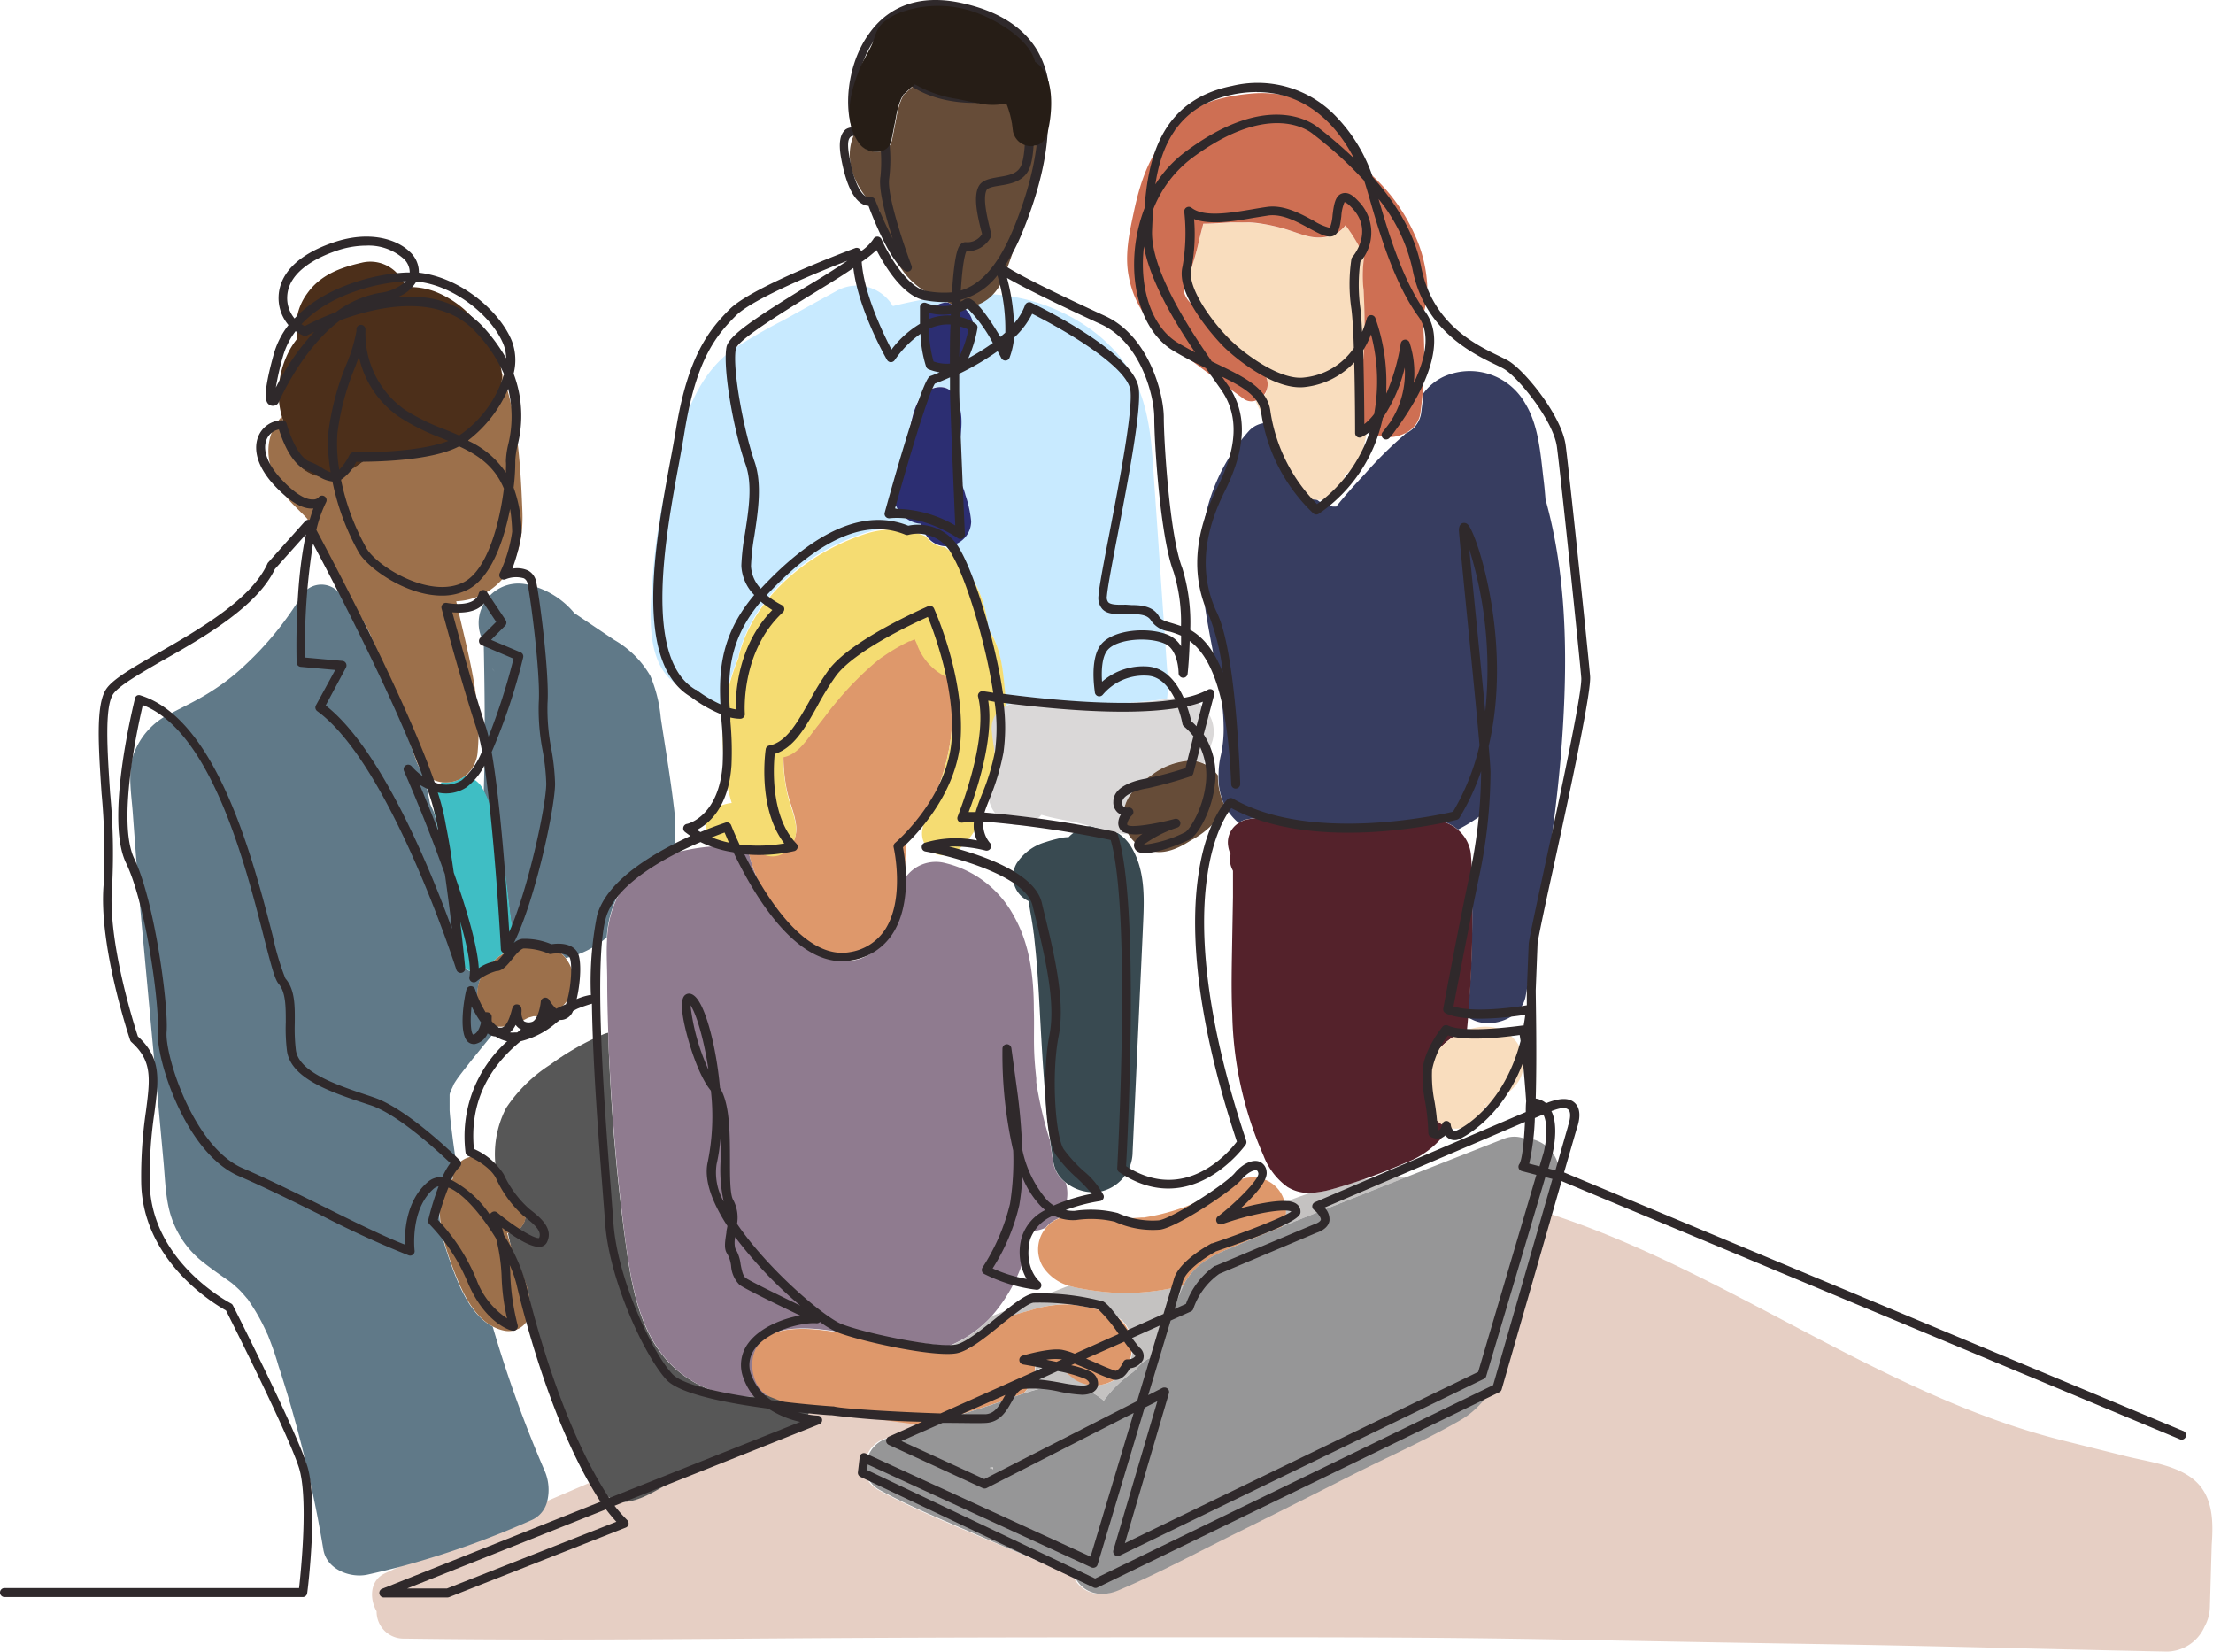 <svg xmlns="http://www.w3.org/2000/svg" viewBox="0 0 278 207.48"><g id="Layer_2" data-name="Layer 2"><g id="Spend"><path d="M58.2,145.61a3,3,0,0,1,4,1l.09.12a12.63,12.63,0,0,1,1.28-7.61,18.9,18.9,0,0,1,5.54-5.44A33.68,33.68,0,0,1,75.69,130a3.41,3.41,0,0,1,.68-.23c-.07-2.18-.12-4.36-.13-6.55,0-1.77-.1-3.62,0-5.43a12,12,0,0,1-5.16,2.6,4.79,4.79,0,0,1,1,2.73,4.58,4.58,0,0,1-4.53,4.53l-.51,0-.68.19-.44.23a6.93,6.93,0,0,1-1.67.52,2.62,2.62,0,0,1-1.56.33l-3.41,4.2-1,1.27s-.59.79-.59.77c-.23.33-.46.67-.67,1a7.16,7.16,0,0,1-.39.84c0,.18-.1.35-.14.53s0,.22,0,.42c0,.5,0,1,0,1.5.07,1,.21,2,.33,3.07s.32,2.4.54,3.82A2.93,2.93,0,0,1,58.2,145.61Z" fill="none"/><path d="M166.43,63.49l.1.06Z" fill="none"/><path d="M63.69,154.88c.17.65.36,1.29.58,1.89a.36.36,0,0,1,0,.09c-.15-.63-.29-1.25-.43-1.88l0-.09Z" fill="none"/><path d="M66.53,165.09s0,.09,0,.14a2.72,2.72,0,0,1-3.3,1.87,5,5,0,0,1-1.32-.48,154.64,154.64,0,0,0,6.52,18.1,6,6,0,0,1,.32,3.89l6-2.58a2.86,2.86,0,0,1-.53-.8A164.23,164.23,0,0,1,66.53,165.09Z" fill="none"/><path d="M131.55,171.56l-1.56.59v0l1.87-.51Z" fill="none"/><path d="M130.07,119.53c-.07-.71-.15-1.42-.22-2.13,0-.33-.07-.51-.07-.54l-.12-.78c-.11-.71-.24-1.41-.36-2.12l-.12-.75a3.36,3.36,0,0,1-1.49-4.75,6.45,6.45,0,0,1,3.67-2.67c.59-.2,1.2-.35,1.8-.49a4.81,4.81,0,0,1,1-.12h.05a4.58,4.58,0,0,1,.87-.71,4.35,4.35,0,0,1,1.89-.67c-.56-.16-1.12-.31-1.65-.44-1.35-.32-3-.54-4.52-1a3.76,3.76,0,0,1-3.82,1.16,4,4,0,0,1-2.81-3.3l-.12.32c-1,2.5-2,4.83-4.25,6.41a2.65,2.65,0,0,1-3-.21,2.72,2.72,0,0,1-1-2.8,8.33,8.33,0,0,1,.41-1.58,10.46,10.46,0,0,1-1.93,1.89c-.19.37-.4.74-.62,1.1,0,.47,0,.94,0,1.41,0,1.15-.07,2.42-.19,3.72a4.66,4.66,0,0,1,5.17-2,13.28,13.28,0,0,1,8.58,6.65c2,3.59,2.48,7.71,2.5,11.77,0,2,0,3.89.07,5.83.05.93.14,1.86.24,2.79l0,.25,0,.24c.08.51.16,1,.26,1.51a48.51,48.51,0,0,0,1.34,5.44c0,.1.07.2.1.3-.67-5-1-10.06-1.24-15.12C130.5,125.26,130.35,122.39,130.07,119.53Z" fill="none"/><path d="M131,159.09a4.22,4.22,0,0,1,.43-4.86,4.9,4.9,0,0,1-2,.47,20.07,20.07,0,0,1-4.78,10.62q4.83-1.92,9.67-3.82A5.86,5.86,0,0,1,131,159.09Z" fill="none"/><path d="M136.25,152.71c.14,0,1.38.23,1.23.23a27.21,27.21,0,0,0,2.85.15c1,0,2.08-.07,3.11-.14l.29,0,.45-.08c.51-.09,1-.19,1.53-.31a27.62,27.62,0,0,0,3-.89l.7-.27.23-.1,1.2-.59c1-.51,1.94-1.09,2.93-1.59a7.23,7.23,0,0,1,1.1-.49l.32-.16a4.41,4.41,0,0,1,3.5-.34,4,4,0,0,1,2.67,2.91c1.08-.41,2.15-.8,3.24-1.17a5.09,5.09,0,0,1-2.93-.75,8.65,8.65,0,0,1-3-3.94,46.33,46.33,0,0,1-3.92-17.79c-.15-3.23-.05-6.46,0-9.68l.09-5c0-.74,0-1.48,0-2.22,0-.36,0-.72,0-1.07-.06-.12-.12-.24-.17-.36a2.79,2.79,0,0,1-.13-1.73,3.57,3.57,0,0,1-.3-1,2.86,2.86,0,0,1,1.31-2.91,7,7,0,0,1-1.78-2.26,4.15,4.15,0,0,1-.52,1.26,10.81,10.81,0,0,1-3.71,3.17c-1.55,1-3.46,1.91-5.35,1.23a4.55,4.55,0,0,1-2.48-2,13.7,13.7,0,0,1-1.4-.17,5.26,5.26,0,0,1,1.67,1.65c1.81,2.9,1.74,6.24,1.58,9.52s-.29,6.37-.44,9.56q-.45,9.71-.89,19.4a5.11,5.11,0,0,1-4.4,5,5.56,5.56,0,0,1-4-1.14,4.73,4.73,0,0,1-1,4.52A5.23,5.23,0,0,1,136.25,152.71Z" fill="none"/><path d="M187.4,138.25h.08l.07-.08C187.47,138.22,187.41,138.26,187.4,138.25Z" fill="none"/><path d="M186.34,139l.07-.16a.5.5,0,0,0-.1.19Z" fill="none"/><path d="M187.66,138.12l.05,0,0,0Z" fill="none"/><path d="M172.37,113l.32-.78-.58,0C172.2,112.44,172.29,112.69,172.37,113Z" fill="none"/><path d="M187.79,138c.09-.11.09-.17-.12,0Z" fill="none"/><path d="M165.56,63.06l-.28-.29h0C165.36,62.87,165.47,63,165.56,63.06Z" fill="none"/><path d="M149.51,38l.32.32a15.48,15.48,0,0,1-1-2.35c0,.1-.09.2-.14.3A2.81,2.81,0,0,0,149.51,38Z" fill="none"/><path d="M173.53,54.81a3.8,3.8,0,0,1-1.47-.76c-.11.09-.22.18-.34.26-.16.86-.36,1.71-.6,2.54a4.73,4.73,0,0,1-2.19,2.8,3.2,3.2,0,0,1-2,2.89,3.25,3.25,0,0,1-1.65.23,4.5,4.5,0,0,0,.54.41c.12.08.25.14.37.21l.43.14.71.17h.1l.34,0c1.13-1.42,2.35-2.77,3.6-4.1a49,49,0,0,1,5.05-5l0-.05A4.38,4.38,0,0,1,173.53,54.81Z" fill="none"/><path d="M187.59,138.14l0,0,.11-.06Z" fill="none"/><path d="M186.45,138.76l0,.11c.43-.42.22-.33,0-.14Z" fill="none"/><path d="M116.68,160l-.29.14-.06.06.32-.18Z" fill="none"/><path d="M62.14,84.36h0C61.94,84.1,61.55,83.67,62.14,84.36Z" fill="none"/><path d="M119.18,155.57v.31a3.67,3.67,0,0,1-.08.75q.21-.63.39-1.26Z" fill="none"/><path d="M184.8,107.64c0,1,.07,2,.09,2.93q.78-4.18,1.43-8.37a19.88,19.88,0,0,1-3.18,2A4.69,4.69,0,0,1,184.8,107.64Z" fill="none"/><path d="M45.34,128.82a0,0,0,0,0,0,0h-.06Z" fill="none"/><path d="M55.53,98.25a3.73,3.73,0,0,1-2.33-1.2c.32,1.29.59,2.59.83,3.89.2.42.39.85.58,1.28a11.06,11.06,0,0,1-.18-1.52A2.91,2.91,0,0,1,55.53,98.25Z" fill="none"/><path d="M93.09,117.83h0a1.54,1.54,0,0,0,.12-.13Z" fill="none"/><path d="M93.24,117.66c.06-.06.07-.08,0,0Z" fill="none"/><path d="M131.42,171.52a3.77,3.77,0,0,0-.75-.2h0s0,0-.2,0l-.42.06a3.07,3.07,0,0,1,0,.74l1.56-.59Z" fill="#c4c2c1"/><path d="M164.58,149.84c-1.09.37-2.16.76-3.24,1.17a6.45,6.45,0,0,1,.16.81,3.54,3.54,0,0,1-.53,2.28l.84-.34q7.42-3,14.88-5.91a29.41,29.41,0,0,0-5.46.29c-1.26.44-2.53.84-3.82,1.2A12.2,12.2,0,0,1,164.58,149.84Z" fill="#c4c2c1"/><path d="M121.51,169.44h.31c1.53-2.87,4.6-4.1,7.69-4.87a15,15,0,0,1,4.74-.75,17.2,17.2,0,0,1,5.75,1.4c2.39,1.09,2.78,4.38,1.69,6.44a4.74,4.74,0,0,1-6.45,1.69c-.47-.33-.89-.73-1.35-1.06h0c.19.09-.61-.11-.08,0h.08l-.15-.06-.77-.25-1.08-.33-1.87.51a4,4,0,0,1-.16.64,5,5,0,0,1-1.29,2.23,25.79,25.79,0,0,1,3.29-.88,7.84,7.84,0,0,1,6.8,1.78,15.23,15.23,0,0,1,3.93-3.77c-.6.46-.17.12.13-.19a5.15,5.15,0,0,1,1.35-1.21,4.69,4.69,0,0,1,1.56-.55c.24-.75.49-1.5.73-2.25a41.64,41.64,0,0,1,2.28-6.49l-.62.15a29.07,29.07,0,0,1-8.1.74,34.79,34.79,0,0,1-4.31-.55,12.33,12.33,0,0,1-1.33-.32q-4.83,1.89-9.67,3.82c-.21.24-.43.47-.67.7a14.6,14.6,0,0,1-4.79,3.1c.64.06,1.28.14,1.91.24Z" fill="#c4c2c1"/><path d="M274.76,185.26c-2.23-1.36-5.16-1.72-7.66-2.34l-8-2c-22.29-5.56-41.6-20.79-63.38-28.12l-1-.34c-.34,1.24-.69,2.48-1.06,3.71-.83,2.83-1.69,5.64-2.63,8.43-1.68,5-2.89,11-7.77,13.78-4.57,2.63-9.48,4.8-14.19,7.18s-9.54,4.81-14.33,7.19-9.52,4.93-14.43,7c-2.29,1-4.58.35-5.59-1.94a41,41,0,0,1-4.56-1.84c-2.32-1-4.64-1.93-7-2.93-4.3-1.87-8.72-3.64-12.83-5.9-3.6-2-1.09-7.46,2.72-6.47l.34.09a2.41,2.41,0,0,1,1-.88c.75-.32,1.49-.61,2.24-.89l-.91-.08c-3.16-.35-6.3-.88-9.44-1.34-1.54-.23-3.07-.43-4.57-.72a3.36,3.36,0,0,1-1,1.76c-1.73,1.64-4.22,2.16-6.4,3-1.65.63-3.28,1.23-4.89,2q-2.72,1.26-5.36,2.65c-1.84,1-3.56,2.2-5.68,2.39a3.13,3.13,0,0,1-3.06-2,3.05,3.05,0,0,1-.78-.61l-6,2.58a3.44,3.44,0,0,1-1.94,2.3,111.6,111.6,0,0,1-16.21,5.76l-2,.92c-1.94.88-2,3.18-1.08,4.79a3.39,3.39,0,0,0,3.5,3.43c17.51.25,35,.05,52.53-.06s35-.1,52.53-.11c35,0,34,.24,69.06.8,19.77.31,27.54.6,47.3,1a5.24,5.24,0,0,0,4.71-3.14,5.32,5.32,0,0,0,.67-2.44c.08-2.61.15-5.22.23-7.84C278.08,190.74,278,187.22,274.76,185.26Z" fill="#e6cfc4"/><path d="M124.66,184.26l-.39.11.48.17Z" fill="#c4c2c1"/><path d="M96.79,175.37a3,3,0,0,1-.36-.19,13.59,13.59,0,0,1-11-2.77c-5-3.93-6.07-10.63-6.87-16.51q-1.48-11-2-22.09c-.07-1.37-.12-2.73-.17-4.09a3.41,3.41,0,0,0-.68.23,33.68,33.68,0,0,0-6.59,3.78,18.9,18.9,0,0,0-5.54,5.44,12.63,12.63,0,0,0-1.28,7.61c.25.39.49.79.73,1.18.13.22.28.43.42.64l.07.09,0,.07a17.5,17.5,0,0,0,1.83,2.29,2.28,2.28,0,0,1,.17,3,2.11,2.11,0,0,1-1.69.86l0,.09c.14.63.28,1.25.43,1.88,1,2.55,2.68,5.29,2.22,8.23a164.23,164.23,0,0,0,7.62,20.14,2.86,2.86,0,0,0,.53.8,3.05,3.05,0,0,0,.78.61,3.13,3.13,0,0,0,3.06,2c2.12-.19,3.84-1.42,5.68-2.39s3.55-1.81,5.36-2.65c1.61-.74,3.24-1.34,4.89-2,2.18-.84,4.67-1.36,6.4-3a3.36,3.36,0,0,0,1-1.76A23.54,23.54,0,0,1,96.79,175.37Z" fill="#575757"/><path d="M64.5,117.67a4.32,4.32,0,0,1,0,1.43,7.54,7.54,0,0,1,3-.57,4.61,4.61,0,0,1,3.57,1.81,12,12,0,0,0,5.16-2.6,12.92,12.92,0,0,1,1.31-5.1,11.07,11.07,0,0,1,7.09-5.45,22,22,0,0,0,0-6c-.44-3.69-1.07-7.36-1.62-11A17.76,17.76,0,0,0,81.7,84.9a12.28,12.28,0,0,0-4.55-4.53l-5-3.36a10.55,10.55,0,0,0-5.75-3.55,5,5,0,0,0-5.88,2.88,4.84,4.84,0,0,0,.25,4.32,2.44,2.44,0,0,0,0,.27c.12,6.14.2,12.34,0,18.51,1.37,2.65,1.87,6.07,2.42,9C63.77,111.46,63.91,114.62,64.5,117.67ZM62.14,84.36h0C61.55,83.67,61.94,84.1,62.14,84.36Z" fill="#607988"/><path d="M68.73,188.61a6,6,0,0,0-.32-3.89,154.64,154.64,0,0,1-6.52-18.1c-2.69-1.38-4.16-4.9-5.12-7.53-1.09-3-2.5-7.24-.73-10.19a3.15,3.15,0,0,1,.77-.85,2.8,2.8,0,0,1,.54-1.7c-.22-1.42-.4-2.69-.54-3.82s-.26-2-.33-3.07c0-.5,0-1,0-1.5q0-.3,0-.42c0-.18.09-.35.14-.53a7.16,7.16,0,0,0,.39-.84c.21-.35.44-.69.67-1,0,0,.6-.78.59-.77l1-1.27,3.41-4.2a2.68,2.68,0,0,1-2.3-2.2,4.73,4.73,0,0,1,.25-4.3,3.72,3.72,0,0,1-3.56-3.73,40.19,40.19,0,0,0-.85-8.66c-.25-1.5-.54-3-.86-4.49-.24-1.1-.56-2.2-.76-3.31-.19-.43-.38-.86-.58-1.28-.24-1.3-.51-2.6-.83-3.89a4.51,4.51,0,0,1-.91-1.55c-1-2.93-2.18-5.84-3.21-8.77a76,76,0,0,0-2.63-7.17,20.79,20.79,0,0,0-1.77-3.07L44.29,76a4.37,4.37,0,0,0-1.18-.5,2.67,2.67,0,0,0-1.28-1.68,2.92,2.92,0,0,0-3.95,1,40.58,40.58,0,0,1-7,8.63,26.86,26.86,0,0,1-4.14,3.26c-1.81,1.19-3.59,2-5.19,2.85a9.08,9.08,0,0,0-4.78,5.21c-.73,2.3-.28,4.87-.1,7.22.36,4.85.72,9.7,1.17,14.54q1.36,14.68,2.7,29.37c.22,2.37.25,4.92,1.05,7.18a12,12,0,0,0,4,5.52c.85.67,1.72,1.29,2.61,1.91l.52.36.41.3.2.17c.22.2.44.39.66.6s.61.64.91,1a2,2,0,0,0,.21.23l.17.26a25,25,0,0,1,1.61,2.68c.24.47.46.94.68,1.42l.08.16.33.86c.38,1,.72,2,1,3,.81,2.45,1.54,4.91,2.22,7.4a158.09,158.09,0,0,1,3.42,15.68c.41,2.49,3.37,3.62,5.54,3.15q2.18-.48,4.32-1.05a111.6,111.6,0,0,0,16.21-5.76A3.44,3.44,0,0,0,68.73,188.61Z" fill="#607988"/><path d="M55.53,98.25a2.91,2.91,0,0,0-1.1,2.45,11.06,11.06,0,0,0,.18,1.52c.2,1.11.52,2.21.76,3.31.32,1.49.61,3,.86,4.49a40.19,40.19,0,0,1,.85,8.66,3.72,3.72,0,0,0,3.56,3.73,8,8,0,0,1,3.91-3.31,4.32,4.32,0,0,0,0-1.43c-.59-3-.73-6.21-1.32-9.28-.55-2.88-1-6.3-2.42-9l-.21-.4a3.05,3.05,0,0,0-2.22-1.51A4,4,0,0,1,55.53,98.25Z" fill="#3fbec4"/><path d="M66.51,165.23s0-.1,0-.14c.46-2.94-1.23-5.68-2.22-8.23a.36.36,0,0,0,0-.09c-.22-.6-.41-1.24-.58-1.89h.17a2.11,2.11,0,0,0,1.69-.86,2.28,2.28,0,0,0-.17-3,17.5,17.5,0,0,1-1.83-2.29l0-.07-.07-.09c-.14-.21-.29-.42-.42-.64-.24-.39-.48-.79-.73-1.18l-.09-.12a3,3,0,0,0-4-1,2.93,2.93,0,0,0-.85.74,2.8,2.8,0,0,0-.54,1.7,3.15,3.15,0,0,0-.77.85c-1.77,2.95-.36,7.19.73,10.19,1,2.63,2.43,6.15,5.12,7.53a5,5,0,0,0,1.32.48A2.72,2.72,0,0,0,66.51,165.23Z" fill="#9c704b"/><path d="M64.25,128.58a6.93,6.93,0,0,0,1.67-.52l.44-.23.68-.19.51,0a4.58,4.58,0,0,0,4.53-4.53,4.79,4.79,0,0,0-1-2.73,4.61,4.61,0,0,0-3.57-1.81,7.54,7.54,0,0,0-3,.57,8,8,0,0,0-3.91,3.31,4.73,4.73,0,0,0-.25,4.3,2.68,2.68,0,0,0,2.3,2.2A2.62,2.62,0,0,0,64.25,128.58Z" fill="#9c704b"/><path d="M46.45,79.56a76,76,0,0,1,2.63,7.17c1,2.93,2.16,5.84,3.21,8.77a4.51,4.51,0,0,0,.91,1.55,3.73,3.73,0,0,0,2.33,1.2,4,4,0,0,0,2.8-.72A4.2,4.2,0,0,0,60,94.46c.6-6.49-1.32-12.72-2.69-18.94a8.15,8.15,0,0,0,5.78-2.76c2.1-2.45,2.66-5.47,2.53-8.62-.2-5.21-.53-10.57-2-15.59-.17-.56-.35-1.13-.54-1.69,0,0,0,.07,0,.11.14,2.64-1.59,4.58-3.39,6.25a17.55,17.55,0,0,1-5.59,3.69,11.44,11.44,0,0,1-6.78.28l-.51-.12a31.78,31.78,0,0,1-3.13,2.19A5,5,0,0,1,36.14,55c0-.28,0-.56,0-.83a9.53,9.53,0,0,1-.74-1.85c-3.07,3.36-1.53,8,1.38,11,.51.52,1,1,1.55,1.55l.22.24.14.2c.21.31.42.63.62,1s.38.66.56,1l.33.75.21.59c.14.44.26.88.37,1.33a4.81,4.81,0,0,0,1.6,2.48A7.78,7.78,0,0,0,44.29,76l.39.53A20.79,20.79,0,0,1,46.45,79.56Z" fill="#9c704b"/><path d="M36.14,55a5,5,0,0,0,7.51,4.3,31.78,31.78,0,0,0,3.13-2.19l.51.12a11.44,11.44,0,0,0,6.78-.28,17.55,17.55,0,0,0,5.59-3.69c1.8-1.67,3.53-3.61,3.39-6.25,0,0,0-.08,0-.11a11,11,0,0,0-2.64-5.68,12.66,12.66,0,0,0-5.67-4.56A9,9,0,0,0,51,36.07c-.17-.35-.35-.69-.55-1A4.6,4.6,0,0,0,45.42,33c-2.67.61-5.17,1.53-6.82,3.85a7.06,7.06,0,0,0-1.39,3.88,8,8,0,0,0,.16,1.77,9.88,9.88,0,0,0-1.21,1.9A11.63,11.63,0,0,0,35,49.19a10.87,10.87,0,0,0,.4,3.09,9.53,9.53,0,0,0,.74,1.85C36.15,54.4,36.14,54.68,36.14,55Z" fill="#4c2f1a"/><path d="M77.59,112.64a12.92,12.92,0,0,0-1.31,5.1c-.14,1.81,0,3.66,0,5.43,0,2.19.06,4.37.13,6.55,0,1.36.1,2.72.17,4.09q.55,11.08,2,22.09c.8,5.88,1.92,12.58,6.87,16.51a13.59,13.59,0,0,0,11,2.77c-1.58-1-2.1-3.24-1.72-4.91.48-2.09,2.43-3.07,4.35-3.31,3-.39,6.23.36,9.24.77l4.08.57,2.18.3.3,0,.37.05c1.07.13,2.14.25,3.22.36l.67.07a14.6,14.6,0,0,0,4.79-3.1c.24-.23.46-.46.67-.7a20.07,20.07,0,0,0,4.78-10.62,4.9,4.9,0,0,0,2-.47,3.57,3.57,0,0,1,1.09-.92l.41-.2a4.73,4.73,0,0,0,1-4.52,4,4,0,0,1-1.57-2.5c-.16-1-.3-1.9-.43-2.85,0-.1-.06-.2-.1-.3a48.51,48.51,0,0,1-1.34-5.44c-.1-.5-.18-1-.26-1.51l0-.24,0-.25c-.1-.93-.19-1.86-.24-2.79-.11-1.94,0-3.88-.07-5.83,0-4.06-.47-8.18-2.5-11.77a13.28,13.28,0,0,0-8.58-6.65,4.66,4.66,0,0,0-5.17,2c-.34,3.68-1.32,7.6-4.45,9.49-4.72,2.85-10.06-2.9-12.44-6.52a19.87,19.87,0,0,1-2.76-6.74l-.72-.08a14.77,14.77,0,0,1-2.46-.31,24.57,24.57,0,0,0-6.06.88A11.07,11.07,0,0,0,77.59,112.64Zm15.5,5.19.12-.13a1.54,1.54,0,0,1-.12.13Z" fill="#8f7b8f"/><path d="M113.78,105.34c.22-.36.43-.73.62-1.1a10.46,10.46,0,0,0,1.93-1.89c.51-1.42,1.3-2.75,1.79-4.18a28.4,28.4,0,0,0,1.32-5.44,27.22,27.22,0,0,0,.07-6.25c-.05-.5-.14-1-.24-1.5a4.33,4.33,0,0,1-.74-.27,7.31,7.31,0,0,1-3.35-4l-.25-.54-.56.24-.12,0a24.46,24.46,0,0,0-2.55,1.43c-.1.07-.84.59-1,.66l-.57.45c.26-.21.2-.15-.18.15-.81.69-1.59,1.4-2.34,2.17s-1.49,1.55-2.18,2.37c-.28.34-.56.67-.83,1s-.36.45-.53.68c.22-.29.17-.23-.14.18-.8,1.07-1.26,1.61-1.88,2.43-.93,1.24-2,2.77-3.63,3.06h0a21.4,21.4,0,0,0,.38,4c.28,1.56,1,3,1.2,4.58.35,2.53-1.93,4.85-4.47,3.44a4.83,4.83,0,0,0-1.59-.44,19.87,19.87,0,0,0,2.76,6.74c2.38,3.62,7.72,9.37,12.44,6.52,3.13-1.89,4.11-5.81,4.45-9.49.12-1.3.16-2.57.19-3.72C113.77,106.28,113.78,105.81,113.78,105.34Z" fill="#de986b"/><path d="M123.63,176.74c1.63-.51,3.26-1.16,4.91-1.7a5,5,0,0,0,1.29-2.23,4,4,0,0,0,.16-.64v0a3.07,3.07,0,0,0,0-.74l.42-.06c.2,0,.23,0,.2,0h0a3.77,3.77,0,0,1,.75.2l.13,0,.31.1,1.08.33.77.25.15.06h0c.46.33.88.73,1.35,1.06a4.74,4.74,0,0,0,6.45-1.69c1.09-2.06.7-5.35-1.69-6.44a17.2,17.2,0,0,0-5.75-1.4,15,15,0,0,0-4.74.75c-3.09.77-6.16,2-7.69,4.87h-.31l-.48-.08c-.63-.1-1.27-.18-1.91-.24l-.67-.07c-1.08-.11-2.15-.23-3.22-.36l-.37-.05-.3,0-2.18-.3-4.08-.57c-3-.41-6.2-1.16-9.24-.77-1.92.24-3.87,1.22-4.35,3.31-.38,1.67.14,3.95,1.72,4.91a3,3,0,0,0,.36.19,23.54,23.54,0,0,0,5.07,1.49c1.5.29,3,.49,4.57.72,3.14.46,6.28,1,9.44,1.34l.91.08C119,178.17,121.33,177.47,123.63,176.74Z" fill="#de986b"/><path d="M133.86,172.3h-.08C133.25,172.19,134.05,172.39,133.86,172.3Z" fill="#de986b"/><path d="M131,159.09a5.86,5.86,0,0,0,3.28,2.41,12.33,12.33,0,0,0,1.33.32,34.79,34.79,0,0,0,4.31.55,29.07,29.07,0,0,0,8.1-.74l.62-.15c.09-.17.18-.35.28-.52,1.41-2.39,3.71-3.38,6.15-4.41q3-1.25,5.93-2.45a3.54,3.54,0,0,0,.53-2.28,6.45,6.45,0,0,0-.16-.81,4,4,0,0,0-2.67-2.91,4.41,4.41,0,0,0-3.5.34l-.32.16a7.23,7.23,0,0,0-1.1.49c-1,.5-1.94,1.08-2.93,1.59l-1.2.59-.23.1-.7.27a27.62,27.62,0,0,1-3,.89c-.51.12-1,.22-1.53.31l-.45.08-.29,0c-1,.07-2.06.14-3.11.14a27.21,27.21,0,0,1-2.85-.15c.15,0-1.09-.21-1.23-.23a5.23,5.23,0,0,0-3.35.4l-.41.2a3.57,3.57,0,0,0-1.09.92A4.22,4.22,0,0,0,131,159.09Z" fill="#de986b"/><path d="M161,154.1q-3,1.2-5.93,2.45c-2.44,1-4.74,2-6.15,4.41-.1.17-.19.35-.28.52a41.64,41.64,0,0,0-2.28,6.49c-.24.75-.49,1.5-.73,2.25a4.69,4.69,0,0,0-1.56.55,5.15,5.15,0,0,0-1.35,1.21c-.3.31-.73.65-.13.19a15.23,15.23,0,0,0-3.93,3.77,7.84,7.84,0,0,0-6.8-1.78,25.79,25.79,0,0,0-3.29.88c-1.65.54-3.28,1.19-4.91,1.7-2.3.73-4.59,1.43-6.85,2.26-.75.28-1.49.57-2.24.89a2.41,2.41,0,0,0-1,.88l-.34-.09c-3.81-1-6.32,4.5-2.72,6.47,4.11,2.26,8.53,4,12.83,5.9,2.31,1,4.63,2,7,2.93a41,41,0,0,0,4.56,1.84c1,2.29,3.3,2.91,5.59,1.94,4.91-2.07,9.66-4.64,14.43-7s9.57-4.77,14.33-7.19,9.62-4.55,14.19-7.18c4.88-2.81,6.09-8.8,7.77-13.78.94-2.79,1.8-5.6,2.63-8.43.37-1.23.72-2.47,1.06-3.71l.15-.54c.53-1.89,1.35-3.92.63-5.85a4.42,4.42,0,0,0-4.29-3.11A3.52,3.52,0,0,0,189,143l-12.29,4.83q-7.45,2.94-14.88,5.91Zm-36.31,30.16.09.28-.48-.17Z" fill="#969697"/><path d="M92.16,84.08c.18-.53.39-1,.6-1.57a4.63,4.63,0,0,1,.09-.49c2-7.39,8.86-12.89,16-15.14a10.79,10.79,0,0,1,7.5.39,4.3,4.3,0,0,1-.53-1,4.4,4.4,0,0,1-.18-.51,3.87,3.87,0,0,1-.73-.13,3.82,3.82,0,0,1-2.6-4.57c.21-1.07.74-2,1-3.08s.49-1.92.72-2.89c.44-1.94.58-4.52,2.25-5.85.89-.71,2.42-1,3.27,0,1.61,2,1.23,4.35.93,6.73-.14,1.19-.37,2.38-.52,3.57a6.89,6.89,0,0,1,1.27,2.62,14.55,14.55,0,0,1,.72,3.28,3.13,3.13,0,0,1-2.73,3.09,3.27,3.27,0,0,1-.62,0,12,12,0,0,1,2.26,2.18,14.71,14.71,0,0,1,3.21,8.11c1.51,2.17,1.82,4.76,2.06,7.38.08.84.11,1.68.11,2.51a3.52,3.52,0,0,1,2.07-.43,15.64,15.64,0,0,1,5.2-.12c1.55.09,3.08.19,4.63.2a52.47,52.47,0,0,0,8.47-.6,15.74,15.74,0,0,0,0-3.76c-.12-1.69-.23-3.39-.35-5.08l-.7-10.15c-.23-3.39-.47-6.77-.7-10.16-.25-3.61-.59-7.08-2.09-10.41-2.34-5.24-7.7-8.84-13.08-10.37a24.5,24.5,0,0,0-5-.87,4.81,4.81,0,0,1-3.38,1.51h-.42a3.09,3.09,0,0,1,1.22,1.7,6.25,6.25,0,0,1-1.5,5.74A2.72,2.72,0,0,1,116,44a27.28,27.28,0,0,0,0-3A3.11,3.11,0,0,1,118.74,38l.39,0a4.25,4.25,0,0,1-.89-.69H118a53.28,53.28,0,0,0-5.84,1.14,5.24,5.24,0,0,0-6.9-2q-3.41,1.86-6.79,3.74a70,70,0,0,0-6.18,3.55c-4.58,3.19-6.19,8.31-7.63,13.47A76.6,76.6,0,0,0,82,72.36c-.31,4.46-1.16,11.53,3.68,14a7.36,7.36,0,0,0,2.1.74,3.91,3.91,0,0,0,2.41,1.93,4,4,0,0,0,.74.13A24.89,24.89,0,0,1,92.16,84.08Z" fill="#c8eaff"/><path d="M137.88,149.73a5.11,5.11,0,0,0,4.4-5q.45-9.7.89-19.4c.15-3.19.3-6.37.44-9.56s.23-6.62-1.58-9.52a5.26,5.26,0,0,0-1.67-1.65c-1.13-.2-2.27-.53-3.36-.83a4.35,4.35,0,0,0-1.89.67,4.58,4.58,0,0,0-.87.71h-.05a4.81,4.81,0,0,0-1,.12c-.6.14-1.21.29-1.8.49a6.45,6.45,0,0,0-3.67,2.67,3.36,3.36,0,0,0,1.49,4.75l.12.75c.12.71.25,1.41.36,2.12l.12.78s0,.21.07.54c.07.71.15,1.42.22,2.13.28,2.86.43,5.73.58,8.59.28,5.06.57,10.11,1.24,15.12.13.95.27,1.9.43,2.85a4,4,0,0,0,1.57,2.5A5.56,5.56,0,0,0,137.88,149.73Z" fill="#394a51"/><path d="M93.92,106.7a4.83,4.83,0,0,1,1.59.44c2.54,1.41,4.82-.91,4.47-3.44-.21-1.55-.92-3-1.2-4.58a21.4,21.4,0,0,1-.38-4h0c1.62-.29,2.7-1.82,3.63-3.06.62-.82,1.08-1.36,1.88-2.43.31-.41.36-.47.14-.18.17-.23.35-.46.53-.68s.55-.67.83-1c.69-.82,1.42-1.61,2.18-2.37s1.53-1.48,2.34-2.17c.38-.3.44-.36.18-.15l.57-.45c.13-.07.87-.59,1-.66a24.46,24.46,0,0,1,2.55-1.43l.12,0,.56-.24.25.54a7.31,7.31,0,0,0,3.35,4,4.33,4.33,0,0,0,.74.27c.1.5.19,1,.24,1.5a27.22,27.22,0,0,1-.07,6.25,28.4,28.4,0,0,1-1.32,5.44c-.49,1.43-1.28,2.76-1.79,4.18a8.33,8.33,0,0,0-.41,1.58,2.72,2.72,0,0,0,1,2.8,2.65,2.65,0,0,0,3,.21c2.27-1.58,3.26-3.91,4.25-6.41l.12-.32a3.16,3.16,0,0,1,.15-1.39,8.34,8.34,0,0,0,.66-3.4c0-1.31-.37-2.54-.44-3.89a3,3,0,0,1,1.67-2.77c0-.83,0-1.67-.11-2.51-.24-2.62-.55-5.21-2.06-7.38a14.71,14.71,0,0,0-3.21-8.11,12,12,0,0,0-2.26-2.18,3,3,0,0,1-2.3-1.31,10.79,10.79,0,0,0-7.5-.39c-7.09,2.25-14,7.75-16,15.14a4.63,4.63,0,0,0-.09.49c-.21.52-.42,1-.6,1.57A24.89,24.89,0,0,0,91,89.2a27.69,27.69,0,0,0-.08,6.17,23.83,23.83,0,0,0,1,5.49,4.79,4.79,0,0,0-2,.66c-1.5.92-1.89,3.7,0,4.51a5.68,5.68,0,0,0,.82.28,14.77,14.77,0,0,0,2.46.31Z" fill="#f5dc72"/><path d="M133.51,88.21a15.64,15.64,0,0,0-5.2.12,3.52,3.52,0,0,0-2.07.43,3,3,0,0,0-1.67,2.77c.07,1.35.4,2.58.44,3.89a8.34,8.34,0,0,1-.66,3.4,3.16,3.16,0,0,0-.15,1.39,4,4,0,0,0,2.81,3.3,3.76,3.76,0,0,0,3.82-1.16c1.51.46,3.17.68,4.52,1,.53.13,1.09.28,1.65.44,1.09.3,2.23.63,3.36.83a13.7,13.7,0,0,0,1.4.17,4.69,4.69,0,0,1-.61-2.09c-.14-2.41,1.67-4.08,3.48-5.31a8.74,8.74,0,0,1,4.75-1.87,4.14,4.14,0,0,1,1.86.39c.4-1,.76-1.91,1.08-2.89a4.3,4.3,0,0,0-1.11-4.17,4.46,4.46,0,0,0-4.17-1.1l-.43.06a52.47,52.47,0,0,1-8.47.6C136.59,88.4,135.06,88.3,133.51,88.21Z" fill="#dad8d8"/><path d="M118.74,38A3.11,3.11,0,0,0,116.05,41a27.28,27.28,0,0,1,0,3A2.72,2.72,0,0,0,120.65,46a6.25,6.25,0,0,0,1.5-5.74,3.09,3.09,0,0,0-1.22-1.7,4,4,0,0,1-1.8-.55Z" fill="#2c2e72"/><path d="M119.22,68.56A3.13,3.13,0,0,0,122,65.47a14.55,14.55,0,0,0-.72-3.28A6.89,6.89,0,0,0,120,59.57c.15-1.19.38-2.38.52-3.57.3-2.38.68-4.74-.93-6.73-.85-1-2.38-.71-3.27,0-1.67,1.33-1.81,3.91-2.25,5.85-.23,1-.44,1.94-.72,2.89s-.84,2-1,3.08a3.82,3.82,0,0,0,2.6,4.57,3.87,3.87,0,0,0,.73.13,4.4,4.4,0,0,0,.18.51,4.3,4.3,0,0,0,.53,1,3,3,0,0,0,2.3,1.31A3.27,3.27,0,0,0,119.22,68.56Z" fill="#2c2e72"/><path d="M119.13,38a4,4,0,0,0,1.8.55h.42A4.81,4.81,0,0,0,124.73,37,6,6,0,0,0,126,35a46.66,46.66,0,0,0,2.91-10.19,26.45,26.45,0,0,0,1.73-6.76,2.31,2.31,0,0,1-3.36-1.92,11.76,11.76,0,0,0-.8-3.19,7.93,7.93,0,0,1-3.4,0c-.91-.16-1.81-.36-2.71-.55A15.1,15.1,0,0,1,115,10.58l-.52.45-.56.52a2.25,2.25,0,0,1-.41.34c.1-.06.06,0-.14.32l-.15.31s-.14.39-.13.35a10.69,10.69,0,0,0-.44,1.66c-.16.89-.38,2-.58,3-.43,2.05-3,1.87-4,.53a6.15,6.15,0,0,1-.74-1.24c-1.6,3.35.31,7.37,3.12,9.57.16.69.32,1.39.5,2.07.88,3.32,2.4,6.57,5.53,8.28a4.45,4.45,0,0,0,1.6.51h.21A4.25,4.25,0,0,0,119.13,38Z" fill="#664c38"/><path d="M144.63,97.39c-1.81,1.23-3.62,2.9-3.48,5.31a4.69,4.69,0,0,0,.61,2.09,4.55,4.55,0,0,0,2.48,2c1.89.68,3.8-.22,5.35-1.23a10.81,10.81,0,0,0,3.71-3.17,4.15,4.15,0,0,0,.52-1.26,8.13,8.13,0,0,1-.82-3.73,4.7,4.7,0,0,0-1.76-1.46,4.14,4.14,0,0,0-1.86-.39A8.74,8.74,0,0,0,144.63,97.39Z" fill="#664c38"/><path d="M153.82,101.1a7,7,0,0,0,1.78,2.26,4.12,4.12,0,0,1,.66-.35,6.26,6.26,0,0,1,3.66.07,56.44,56.44,0,0,0,5.6.83,36.2,36.2,0,0,0,6.16,0c.48,0,.95-.09,1.42-.15l1.16-.16c1-.15,1.93-.34,2.89-.56a4.77,4.77,0,0,1,2.16,0,5,5,0,0,1,3.83,1.16,19.88,19.88,0,0,0,3.18-2q-.65,4.18-1.43,8.37a148.84,148.84,0,0,1-.51,17.16,4.19,4.19,0,0,0,1.47.66c2.31.53,5.34-.7,5.81-3.3,2-11.21,4-22.48,4.68-33.86.58-9.5.38-19.29-2.19-28.49-.07-.88-.15-1.75-.26-2.63-.37-3.12-.61-6.72-2.31-9.47a8,8,0,0,0-10.31-3.29,6.72,6.72,0,0,0-2.47,2.07c-.08.85-.17,1.71-.29,2.57a3.36,3.36,0,0,1-2,2.49l0,.05a49,49,0,0,0-5.05,5c-1.25,1.33-2.47,2.68-3.6,4.1l-.34,0h-.1l-.71-.17-.43-.14c-.12-.07-.25-.13-.37-.21a4.5,4.5,0,0,1-.54-.41h0l.28.29c-.09-.1-.2-.19-.3-.29a3,3,0,0,1-2.43-1.58c-1.08-2.32-2.42-4.94-3.32-7-.14-.33-.29-.65-.43-1a3.12,3.12,0,0,0-2.27,1,23.59,23.59,0,0,0-6,14.93c-.21,6.21,1.54,12.28,2.49,18.37a27.53,27.53,0,0,1,.32,3.64,15.08,15.08,0,0,1-.41,4.08,10.94,10.94,0,0,0-.22,2.17A8.13,8.13,0,0,0,153.82,101.1Zm12.71-37.55-.1-.06Z" fill="#373d60"/><path d="M184.89,110.57c0-1,0-1.95-.09-2.93a4.69,4.69,0,0,0-1.66-3.42,5,5,0,0,0-3.83-1.16,4.77,4.77,0,0,0-2.16,0c-1,.22-1.92.41-2.89.56l-1.16.16c-.47.06-.94.11-1.42.15a36.2,36.2,0,0,1-6.16,0,56.44,56.44,0,0,1-5.6-.83,6.26,6.26,0,0,0-3.66-.07,4.12,4.12,0,0,0-.66.35,2.86,2.86,0,0,0-1.31,2.91,3.57,3.57,0,0,0,.3,1,2.79,2.79,0,0,0,.13,1.73c.05.12.11.24.17.36,0,.35,0,.71,0,1.07,0,.74,0,1.48,0,2.22l-.09,5c-.05,3.22-.15,6.45,0,9.68a46.33,46.33,0,0,0,3.92,17.79,8.65,8.65,0,0,0,3,3.94,5.09,5.09,0,0,0,2.93.75,12.2,12.2,0,0,0,2.83-.5c1.29-.36,2.56-.76,3.82-1.2q2.66-.93,5.22-2.06a11.09,11.09,0,0,0,5.55-4.44,3.62,3.62,0,0,1-2.48-2.48,10.25,10.25,0,0,1-.27-2.69,5,5,0,0,1,.72-3.69,8.37,8.37,0,0,1,2.57-2.56,7.94,7.94,0,0,1,1.69-.87l0-.19c.05-.47.09-.95.13-1.43A148.84,148.84,0,0,0,184.89,110.57Z" fill="#54222b"/><path d="M187.55,138.18l-.07.08a.64.64,0,0,0,.23-.16l-.05,0Z" fill="#f4bb92"/><path d="M180,132.78a5,5,0,0,0-.72,3.69,10.25,10.25,0,0,0,.27,2.69,3.62,3.62,0,0,0,2.48,2.48,2.76,2.76,0,0,0,.94.12,3.62,3.62,0,0,0,3.41-2.51,5.85,5.85,0,0,0,.75-.62l.38-.37h-.08s.07,0,.15-.07l0,0,.07,0,.08-.05,0,0,.39-.17a5.63,5.63,0,0,0,2.72-2.27,4.42,4.42,0,0,0-.68-5.23c-1.53-1.72-3.89-1.81-5.91-1.08a7.94,7.94,0,0,0-1.69.87A8.37,8.37,0,0,0,180,132.78Zm7.82,5.24-.12,0C187.88,137.85,187.88,137.91,187.79,138Zm-1.37.85,0-.11v0C186.64,138.54,186.85,138.45,186.42,138.87Zm0-.08-.07.16,0,0A.5.5,0,0,1,186.41,138.79Z" fill="#f9ddbe"/><path d="M162.83,61.19a3,3,0,0,0,2.43,1.58h0a3.25,3.25,0,0,0,1.65-.23,3.2,3.2,0,0,0,2-2.89,4.73,4.73,0,0,0,2.19-2.8c.24-.83.44-1.68.6-2.54.12-.08.23-.17.34-.26a4.47,4.47,0,0,1-1.35-4.21,53.23,53.23,0,0,0,.76-8.73c0-1.54-.05-3.09-.13-4.63a15.93,15.93,0,0,1,.07-4.2c-.06-.15-.12-.3-.19-.45a22.76,22.76,0,0,0-2.16-3.52,3.56,3.56,0,0,1-2,1.36c-1.93.52-3.35-.17-5.11-.74a23.27,23.27,0,0,0-3.78-.87c-.11,0-.91-.08-1.51-.11s-1.3,0-1.94,0c-1.19.06-2.33.2-3.52.17L150.68,30a33.14,33.14,0,0,1-1.88,6,15.48,15.48,0,0,0,1,2.35c.82.81,1.71,1.56,2.56,2.34,2.2,2,4.27,4.14,6.37,6.26a2.15,2.15,0,0,1-1,3.47c.48.94.92,1.9,1.36,2.85.14.33.29.65.43,1C160.41,56.25,161.75,58.87,162.83,61.19Z" fill="#f9ddbe"/><path d="M158.76,46.91c-2.1-2.12-4.17-4.24-6.37-6.26-.85-.78-1.74-1.53-2.56-2.34l-.32-.32a2.81,2.81,0,0,1-.85-1.73c.05-.1.1-.2.14-.3a33.14,33.14,0,0,0,1.88-6l.48-1.86c1.19,0,2.33-.11,3.52-.17.64,0,1.29,0,1.94,0s1.4.09,1.51.11a23.27,23.27,0,0,1,3.78.87c1.76.57,3.18,1.26,5.11.74a3.56,3.56,0,0,0,2-1.36,22.76,22.76,0,0,1,2.16,3.52c.07.15.13.3.19.45a15.93,15.93,0,0,0-.07,4.2c.08,1.54.12,3.09.13,4.63a53.23,53.23,0,0,1-.76,8.73,4.47,4.47,0,0,0,1.35,4.21,3.8,3.8,0,0,0,1.47.76,4.38,4.38,0,0,0,2.93-.33,3.36,3.36,0,0,0,2-2.49c.12-.86.21-1.72.29-2.57a54.84,54.84,0,0,0,.09-8.31c0-.42,0-.84-.08-1.27,0-.15.07-.31.11-.47a11.8,11.8,0,0,0,.46-3.51,17.27,17.27,0,0,0-1.55-6.3,22.36,22.36,0,0,0-6.78-8.69,12.42,12.42,0,0,0-6-7.59,14.05,14.05,0,0,0-8-1.48c-2.87.28-6.53,1-8.5,3.29a5.24,5.24,0,0,0-.8,1.22c-3.1,2.33-4.43,6.57-5.23,10.35-.57,2.64-1.17,5.42-.63,8.1a12.36,12.36,0,0,0,2.93,6c3.25,3.67,7.54,6.43,11.46,9.32a1.62,1.62,0,0,0,1.4.3A2.15,2.15,0,0,0,158.76,46.91Z" fill="#ce6f53"/><path d="M56.21,200.65h-8a.57.57,0,0,1-.55-.46.56.56,0,0,1,.34-.63l27.44-10.93c-5.77-8.89-9.3-22-10.56-27.33a14.7,14.7,0,0,0-.85-2.41,12.77,12.77,0,0,1,.08,1.33,29.61,29.61,0,0,0,.92,6.23.57.57,0,0,1-.14.54.55.55,0,0,1-.53.15c-.14,0-3.37-.83-5.58-6a23.38,23.38,0,0,0-4.82-7.36.56.56,0,0,1-.16-.55,35,35,0,0,1,1.3-4.23,1.4,1.4,0,0,0-.62.31c-3,2.6-2.41,7.7-2.4,7.76a.56.56,0,0,1-.74.61,118.9,118.9,0,0,1-11.17-5.13c-3.54-1.75-7.19-3.55-10.1-4.8-3.79-1.62-6.34-5.81-7.81-9-1.75-3.83-2.56-7.6-2.44-9.21.24-3.11-1.43-15.89-4-21.17-2.66-5.55,1-20,1.14-20.67a.53.53,0,0,1,.27-.35.56.56,0,0,1,.44,0c9.59,3,14.15,20.7,16.6,30.24a33.28,33.28,0,0,0,1.58,5.31c1.21,1.38,1.2,3.42,1.18,5.59a23,23,0,0,0,.14,3.42c.4,2.81,5.27,4.42,9.18,5.72l.58.2c4.32,1.44,10.57,7.65,10.83,7.91a.63.63,0,0,1,.17.43.57.57,0,0,1-.2.4,5.14,5.14,0,0,0-1.06,1.62,13.26,13.26,0,0,1,4.87,4.38.55.55,0,0,1,.23-.29.56.56,0,0,1,.67,0c2.25,1.86,4.69,3.34,5.28,3.22.38-.84-.53-1.66-1.76-2.63l-.23-.18A14.19,14.19,0,0,1,62.31,148c-.84-1.67-3.46-2.79-3.49-2.8a.57.57,0,0,1-.34-.46,16,16,0,0,1,5.23-13.95,4.41,4.41,0,0,1-1.45-.6,1.76,1.76,0,0,1-1-.39s0,0,0,0a2.24,2.24,0,0,1-1.57,1.33,1.12,1.12,0,0,1-1-.36c-1.09-1.23-.37-5.5-.09-6.49a.57.57,0,0,1,.54-.41.56.56,0,0,1,.54.4A14.07,14.07,0,0,0,61,127.15a.59.59,0,0,1,.23,0,.58.58,0,0,1,.54.57,5.06,5.06,0,0,0,0,.55,5.54,5.54,0,0,0,.87.81l.35,0c.74-.11,1.16-1.69,1.3-2.21.08-.29.21-.78.72-.71s.51.58.51.88a1.72,1.72,0,0,0,.31,1.23,1.2,1.2,0,0,0,.92.1c.74-.12,1.12-1.81,1.18-2.55a.57.57,0,0,1,1.06-.23,4.87,4.87,0,0,0,.88,1.11c.43-.21.84-.4,1.22-.56a6.79,6.79,0,0,0,.2-.66c.53-2,.59-4.67.26-5.22s-1.78-.55-2.22-.45a.56.56,0,0,1-.34,0,8,8,0,0,0-3.21-.68c-.4.08-1,.77-1.43,1.33-.67.81-1.25,1.51-2,1.51a6.88,6.88,0,0,0-2.49,1.3.56.56,0,0,1-.89-.56c.24-1.28-.26-3.84-1.16-6.94.42,3.54.62,5.78.63,5.82a.56.56,0,0,1-.46.6.57.57,0,0,1-.65-.38c-.08-.26-8.3-25.84-17.48-32.49a.56.56,0,0,1-.16-.73l2.42-4.44-4.33-.39a.57.57,0,0,1-.52-.54c0-.48-.28-9.45,1.17-16.1l-3.9,4.36C32.33,76.14,25.7,80,20.36,83c-2.91,1.68-5.42,3.14-6.13,4.16-1.12,1.62-.75,7.12-.4,12.44a79.79,79.79,0,0,1,.26,11.58c-.65,6.91,2.79,17.64,3.23,19,3,2.73,2.61,5.47,2.08,9.59a54.22,54.22,0,0,0-.59,8.88c.22,9.92,10.1,15,10.2,15.07a.51.51,0,0,1,.25.25c.32.63,7.92,15.66,9.33,20.13s.08,15.57,0,16a.56.56,0,0,1-.56.5H.57a.57.57,0,0,1-.57-.57.56.56,0,0,1,.57-.56h37c.25-2.22,1.16-11.28,0-15.07-1.31-4.15-8.35-18.15-9.18-19.8-1.36-.75-10.43-6.12-10.65-16a56,56,0,0,1,.59-9c.53-4.09.83-6.34-1.82-8.71a.56.56,0,0,1-.16-.24c-.16-.48-4-12-3.33-19.57a80.31,80.31,0,0,0-.26-11.4c-.4-6-.75-11.22.6-13.16.85-1.24,3.34-2.68,6.5-4.5,5.22-3,11.72-6.76,13.73-11.21a.38.38,0,0,1,.09-.15l4.64-5.19a.58.58,0,0,1,.49-.18l.09,0c.15-.5.3-1,.47-1.43C38,64,36.4,63,34.58,61.09c-3-3.17-2.48-5.46-2.12-6.3a3.26,3.26,0,0,1,3-2,.57.57,0,0,1,.55.42c.3,1.16,1.43,4.29,2.93,4.79a7.36,7.36,0,0,1,1.51.77,4.43,4.43,0,0,0,1.09.55,20.33,20.33,0,0,1-.28-5.07,33.12,33.12,0,0,1,2.28-8.55,19.71,19.71,0,0,0,1.24-4.13c0-.17,0-.27,0-.3a.57.57,0,0,1,1.13.07c0,.08,0,.16,0,.25a11.72,11.72,0,0,0,4.95,9.88,26.33,26.33,0,0,0,5,2.46c.61.25,1.22.5,1.82.77A14.21,14.21,0,0,0,63.32,47a18.63,18.63,0,0,0-3.52-5.25c-4.57-5-12.3-3.29-17.07-1.52C37.81,43.92,35.07,50.45,35,50.54a.6.6,0,0,1-.16.22.83.83,0,0,1-1,.09c-.49-.32-.9-1.1.54-6.33a10.61,10.61,0,0,1,1.86-3.69A5.23,5.23,0,0,1,35,37.22c.06-1.67,1-4.77,6.89-6.77,4.56-1.56,8-.36,9.56,1.15a3.45,3.45,0,0,1,1.17,2.65c5.11.57,10.08,4.69,11.67,8.55a6.81,6.81,0,0,1,.23,4.13A15,15,0,0,1,65,56a9.94,9.94,0,0,0-.27,1.87,25.76,25.76,0,0,1-.21,3.37,16.83,16.83,0,0,1,1,5.59v.09a21.93,21.93,0,0,1-1.16,4.51,3.3,3.3,0,0,1,2,.24,2.06,2.06,0,0,1,1,1.42c.44,2,1.67,11.59,1.42,15.25a26.29,26.29,0,0,0,.48,5.74,28.43,28.43,0,0,1,.47,4.35c0,2.93-2.44,14.51-5.17,20a2.19,2.19,0,0,1,1-.5,8.58,8.58,0,0,1,3.71.67c.59-.09,2.48-.29,3.26,1,.59,1,.38,3.92-.09,5.89A7.64,7.64,0,0,1,74,125a.59.59,0,0,1,.23,0A42.82,42.82,0,0,1,75,115c1.25-4.56,7.4-8,11.74-10-.23-.16-.47-.33-.7-.51a.56.56,0,0,1-.2-.57.57.57,0,0,1,.43-.43c.17,0,4.07-1,4.51-7.5a38.63,38.63,0,0,0-.14-5.36l-.06-.92a16.78,16.78,0,0,1-3.8-2.18C79.51,83.26,82.33,68,84.2,57.9c.27-1.42.51-2.76.7-3.89,1.5-9.26,4.16-12.57,6.76-15.17,2.88-2.88,15.24-7.48,15.77-7.68a.57.57,0,0,1,.74.38,5.59,5.59,0,0,0,1.53-1.49.57.57,0,0,1,.52-.33h0a.57.57,0,0,1,.52.34c.75,1.69,3.24,6.15,5.69,6.5a12,12,0,0,0,3.16.16c.33-5.34.88-5.84,1.14-6.08a.83.83,0,0,1,.63-.22,2.16,2.16,0,0,0,2-1c0-.16-.08-.35-.13-.55-.39-1.63-1-4.08-.3-5.44.43-.85,1.48-1,2.51-1.19,1.48-.23,2.49-.47,2.89-1.58.68-1.89.44-6.44.28-8.45-1,.4-2.77.72-6.12.72-5.12,0-7.91-1.91-8.93-2.81a9.85,9.85,0,0,0-1.85,3.13,13.62,13.62,0,0,0,0,4.51,19.35,19.35,0,0,1,0,4.61c-.36,2,1.9,8.63,2.8,11a.56.56,0,0,1-.17.64.57.57,0,0,1-.66,0c-1.79-1.12-4-6.54-4.57-8.15-1.19-.09-2.62-1.36-3.47-6.14-.31-1.76-.11-2.89.6-3.47A1.64,1.64,0,0,1,107,16c-1-3-.41-8.26,2.2-11.81C111,1.64,114.56-1.06,121,.42c4.44,1,7.57,3,9.32,5.94a11.56,11.56,0,0,1,1.27,8.16c.08.83.41,5.95-3.12,14.56a24.52,24.52,0,0,1-2.22,4.29c1.79,1.25,7.54,4,12.54,6.3,5.55,2.52,7.41,9.83,7.41,12.78s.72,14.79,2.32,18.9a23.39,23.39,0,0,1,1,7.76c1.4.8,2.89,2.26,4.09,5.37a27.68,27.68,0,0,0-1.67-7c-2.36-5-2-10.29,1-16.29,2.52-5,2.69-9,.51-12.16-.2-.3-.47-.67-.77-1.1l-1.2-1.69c-1.26-.62-2.64-1.32-4.06-2.17-2.86-1.7-4.7-5.41-4.93-9.93a19.79,19.79,0,0,1,1.29-8c.44-6.1,2-13.55,11-15.35a13.6,13.6,0,0,1,12.68,3.46,20.19,20.19,0,0,1,4.94,7.85l0,.09c3.34,3.75,5.4,7.53,6.12,11.3,1.37,7.14,6.83,9.8,9.77,11.22.54.27,1,.48,1.29.67,2.1,1.32,6.62,6.9,7.1,10.55s2.85,26.35,3.07,29c.15,1.8-2,12.12-4.69,24.41-1,4.52-1.82,8.43-1.91,9.17l-.23,5.85c0,1.25.16,7.86,0,13.62a2.71,2.71,0,0,1,1.31.59l.27-.11h0c1.61-.59,2.71-.56,3.37.11,1,1,.31,2.88.2,3.19l-1.59,5.5,77.71,32.45a.57.57,0,0,1,.41.69.56.56,0,0,1-.69.41l-77.74-32.46-7.53,26.17a.55.55,0,0,1-.3.35l-50.47,24.53a.53.53,0,0,1-.49,0L108.09,185.5a.57.57,0,0,1-.32-.58L108,183a.55.55,0,0,1,.28-.42.54.54,0,0,1,.51,0L137,195.52l5.42-18.05-18.48,9.44a.58.58,0,0,1-.5,0l-11.79-5.43a.56.56,0,0,1-.33-.51.57.57,0,0,1,.34-.52l4.18-1.87a109.71,109.71,0,0,1-11.36-.82c-.57,0-2.16-.16-4.23-.37a12.49,12.49,0,0,0,2.46.42.56.56,0,0,1,.19,1.09l-25.7,10.23a19.11,19.11,0,0,0,1.6,1.81.59.59,0,0,1,.16.52.56.56,0,0,1-.35.41l-22.17,8.73A.78.78,0,0,1,56.21,200.65Zm-5.06-1.13h5l21.28-8.38a20.06,20.06,0,0,1-1.3-1.56Zm57.79-14.87,28.63,13.62,50-24.29,7.45-25.9-.89-.23-7.43,25a.53.53,0,0,1-.3.35L140.65,195.4a.55.55,0,0,1-.61-.08.57.57,0,0,1-.18-.59L145.39,176l-1.6.81-5.91,19.71a.52.52,0,0,1-.31.35.55.55,0,0,1-.47,0L109,183.94Zm37.36-10.37a.53.53,0,0,1,.36.13.55.55,0,0,1,.18.6l-5.53,18.82,44.38-21.51L193,147.57l-1.83-.48a.56.56,0,0,1-.32-.86c.35-.52.58-2.56.72-5.31l-25.18,10.76a2.09,2.09,0,0,1,.62,1.64c-.11.68-.67,1.2-1.67,1.54L153.17,160a8.92,8.92,0,0,0-3.26,4.38.57.57,0,0,1-.31.35l-2.54,1.14-2.82,9.37,1.8-.92A.62.62,0,0,1,146.3,174.28Zm-83-19.15A23.11,23.11,0,0,1,66,161c1.25,5.25,4.78,18.42,10.53,27.16l24-9.56a12,12,0,0,1-4-1.67c-5.17-.68-11.16-1.83-12.81-3.63-2.76-3-7.21-12.57-7.7-19.68-.07-1-.18-2.35-.3-3.93-.49-6.24-1.25-15.83-1.36-23.62a17,17,0,0,0-1.8.62,6.45,6.45,0,0,0-.58.31A1.71,1.71,0,0,1,71,128a1.53,1.53,0,0,1-.66.11l-.41.31a10.72,10.72,0,0,1-4.53,2.37c-4.41,3.61-6.38,8.15-5.87,13.52a8.42,8.42,0,0,1,3.75,3.19,13.35,13.35,0,0,0,3.15,4.29l.22.18c1.17.92,2.93,2.32,2.06,4.06a1.06,1.06,0,0,1-.74.56c-1.13.24-3.36-1.22-4.9-2.38ZM113.24,181l10.41,4.78,19.2-9.8,2.84-9.48-3.48,1.56a15.36,15.36,0,0,0,.95,1.21,1.35,1.35,0,0,1,.43,1.53,2.07,2.07,0,0,1-1.64,1.06c-.31.58-1.07,1.69-2.15,1.42a21.72,21.72,0,0,1-2.46-1c-.75-.33-1.6-.7-2.35-1l-.43.2a10.33,10.33,0,0,1,2.36.77,1.69,1.69,0,0,1,1,1.83c-.19.69-.93,1.11-2,1.11a18.82,18.82,0,0,1-2.71-.36,14.88,14.88,0,0,0-4.69-.37c-.61.15-1,.84-1.45,1.64-.62,1.1-1.39,2.47-3.12,2.62-.8.07-3,0-5.55,0Zm7.54-3.37c1.41,0,2.51,0,3.07,0,1.13-.1,1.67-1.05,2.23-2.05.07-.12.14-.25.22-.37Zm-23.91-1.76c3,.4,5.94.66,7.73.78l.14,0c.86.29,8,.71,13.41.88l12.79-5.71c-.87-.17-1.71-.32-2.42-.44a.57.57,0,0,1-.47-.53.56.56,0,0,1,.41-.58c.35-.1,3.47-1,5-.72a8.51,8.51,0,0,1,1.54.48l5.53-2.47A18.54,18.54,0,0,0,138,164.5a30.77,30.77,0,0,0-8.17-.88c-.72.09-2.44,1.48-4,2.71-2,1.66-4.16,3.37-5.67,3.65-2.85.52-12-1.49-14.93-2.62a11.35,11.35,0,0,1-2.22-1.32.54.54,0,0,1-.45.17c-1.69-.14-5.92.84-7.67,3.12a3.38,3.38,0,0,0-.48,3.44A6.49,6.49,0,0,0,96.87,175.86ZM88,105.77C83.8,107.56,77.3,111,76.1,115.33c-1.59,5.77-.07,25,.66,34.31.12,1.59.23,3,.3,3.94.47,6.89,4.75,16.13,7.4,19,1.21,1.31,5.75,2.32,10.4,3a7.63,7.63,0,0,1-1.45-2.44,4.56,4.56,0,0,1,.65-4.51c1.47-1.92,4.25-3,6.44-3.4-2.6-1.24-6.9-3.33-7.6-3.85A3.71,3.71,0,0,1,91.84,159a4.08,4.08,0,0,0-.47-1.5c-.45-.6-.3-1.51-.12-2.67,0-.28.09-.56.13-.84-1.89-2.9-3-5.78-2.47-8.05a28.73,28.73,0,0,0,.4-8.88l0-.06c-1.46-1.74-2.56-5.37-2.86-6.45-.6-2.13-1.17-4.81-.44-5.52.09-.09.58-.51,1.27.1,1.32,1.15,2.69,6.2,3.17,11.53,1.24,2,1.24,5.71,1.25,9.06,0,2.14,0,4.36.41,5a4.71,4.71,0,0,1,.48,3c3.91,5.76,11,11.77,13.16,12.6,3.09,1.19,11.92,3,14.31,2.57,1.23-.23,3.32-1.92,5.17-3.42s3.48-2.83,4.53-3a30.55,30.55,0,0,1,8.82,1c.64.32,1.55,1.56,3,3.56l0,.06,4.58-2.05,1.28-4.27c.54-2.3,4.34-4.37,4.77-4.6a.2.2,0,0,1,.08,0c4.3-1.46,9-3.31,9.93-4-.2-.1-.92-.3-3.5.17a37.24,37.24,0,0,0-5.11,1.39.56.56,0,0,1-.53-1c2-1.51,5.1-4.57,5-5.35-.06-.32-.18-.36-.23-.37-.36-.1-1.17.3-1.85,1.11-1.23,1.48-8.21,6.07-10.27,6.33a11.51,11.51,0,0,1-5.69-1,13,13,0,0,0-4.91-.2H135a5.45,5.45,0,0,1-2.66-.57,5.11,5.11,0,0,0-2.94,3c-.84,3.58,1.14,5.25,1.22,5.32a.57.57,0,0,1-.42,1,20,20,0,0,1-6.59-2,.57.57,0,0,1-.18-.8,25.73,25.73,0,0,0,3.45-8,34.61,34.61,0,0,0,.4-6.68,54.24,54.24,0,0,1-1.35-12.8.56.56,0,0,1,.53-.56.58.58,0,0,1,.59.49l.71,5.19a71.39,71.39,0,0,1,.65,7.5,14.14,14.14,0,0,0,3.09,6.37,5.11,5.11,0,0,0,.87.71,22.66,22.66,0,0,1,4.79-1.48,21.11,21.11,0,0,0-1.91-2,17.72,17.72,0,0,1-2.64-2.92c-1.31-2.1-1.73-10.25-.78-15,.83-4.14-.6-10-1.75-14.77l-.37-1.5c-.89-3.76-10-6.18-13.46-6.8a.55.55,0,0,1-.46-.51.56.56,0,0,1,.37-.58,13.51,13.51,0,0,1,6.57-.3,4.38,4.38,0,0,1-.39-2.29c-.54,0-1,0-1.45.06a.56.56,0,0,1-.58-.78c0-.09,3.92-9.56,2.57-15A.55.55,0,0,1,123,87a.57.57,0,0,1,.51-.18l1.26.19c-1-6.59-3.47-14.42-5.14-17.26a4.82,4.82,0,0,0-5.48-2.58.58.58,0,0,1-.39,0c-4.9-2.06-10.72.43-17.29,7.41l-.16.17A10.53,10.53,0,0,0,98.21,76a.56.56,0,0,1,.31.43.6.6,0,0,1-.18.49C93,81.85,93.56,89.58,93.57,89.66a.56.56,0,0,1-.15.43.57.57,0,0,1-.42.19,5.42,5.42,0,0,1-1.25-.16l0,.48a40.38,40.38,0,0,1,.14,5.52c-.36,5.3-2.86,7.36-4.34,8.12l.44.27c1.74-.73,3-1.13,3.16-1.19a.57.57,0,0,1,.7.34s.39,1,1.05,2.42a19.53,19.53,0,0,0,5.62-.14c-3.38-4.42-2.38-11.51-2.33-11.83a.54.54,0,0,1,.45-.47c2.14-.43,3.45-2.78,5-5.5a35.62,35.62,0,0,1,2.46-4c2.88-3.85,12.1-7.8,12.49-8a.57.57,0,0,1,.74.28c.15.35,3.82,8.48,3.35,16.31-.43,7.16-6,12.54-7.25,13.7.28,1.44,1.17,7.08-1.31,10.87a7.48,7.48,0,0,1-5.11,3.31,6.69,6.69,0,0,1-1.25.12c-6.28,0-11.32-8.84-13.62-13.68A14.19,14.19,0,0,1,88,105.77Zm42.53,67.51c.94.08,2,.26,2.91.43a18.88,18.88,0,0,0,2.51.33c.59,0,.85-.17.88-.28s-.1-.33-.46-.55a18.33,18.33,0,0,0-3.5-1Zm5.91-2.64,1.39.6a24.06,24.06,0,0,0,2.27.93c.29.08.78-.58,1-1.08a.55.55,0,0,1,.51-.35,1.2,1.2,0,0,0,1-.38c0-.05,0-.18-.18-.3a14.81,14.81,0,0,1-1.2-1.54Zm-5,.15,1.28.26.71-.32-.19,0A6.52,6.52,0,0,0,131.44,170.79ZM55,153.21a24.67,24.67,0,0,1,4.85,7.5,10,10,0,0,0,3.85,4.89,26.75,26.75,0,0,1-.69-5.38,23.15,23.15,0,0,0-.68-4.62c-1.78-2.93-4.11-5.71-6-6.44A35.17,35.17,0,0,0,55,153.21Zm97.71,4c-1.08.58-3.82,2.33-4.15,3.85l0,0-1,3.35,1.42-.63A9.93,9.93,0,0,1,152.6,159l.08,0L165,153.81l0,0c.56-.18.9-.42.93-.64s-.46-.91-.85-1.19a.59.59,0,0,1-.23-.53.57.57,0,0,1,.34-.45l26.48-11.32c0-.43,0-.88.05-1.34-.05-.71-.2-2.81-.4-4.85-2.77,7.28-7.94,9.57-8,9.59A1.41,1.41,0,0,1,182,143a1.6,1.6,0,0,1-.43-.39,1.45,1.45,0,0,1-.47.3,1.72,1.72,0,0,1-1.4-.13.6.6,0,0,1-.27-.49,26.57,26.57,0,0,0-.39-3.83,16.88,16.88,0,0,1-.31-4.24c.25-2.5,2.39-5.15,2.48-5.26a.58.58,0,0,1,.69-.15c1.8.9,7.34.27,9.33,0a.48.48,0,0,1,.17,0q.12-.66.21-1.35c-2,.32-7.53,1-10-.18a.55.55,0,0,1-.3-.61c0-.11,2.13-11.39,3.3-16.76A62.81,62.81,0,0,0,186.06,97v-.14a29.56,29.56,0,0,1-2.72,5.86.53.53,0,0,1-.34.25c-.73.19-17.6,4.36-28.32-1.47-.64.82-2.27,3.35-3,8.4-.9,5.87-.78,16.43,4.87,33.38a.58.58,0,0,1-.07.5c-.07.1-6.8,9.56-15.88,3.45a.58.58,0,0,1-.25-.5c0-.32,1.81-32-.82-41.22a131.65,131.65,0,0,0-16-2.32,3.63,3.63,0,0,0,.88,2.75.56.56,0,0,1,0,.66.57.57,0,0,1-.62.23,16.51,16.51,0,0,0-4.56-.5c3.92,1,10.73,3.25,11.64,7.05.11.48.23,1,.36,1.49,1.17,4.85,2.64,10.88,1.76,15.26-.94,4.73-.43,12.51.63,14.21a18.21,18.21,0,0,0,2.46,2.71,10,10,0,0,1,2.55,3.07.54.54,0,0,1-.05.48.57.57,0,0,1-.4.26,21.39,21.39,0,0,0-4.3,1.13,4.5,4.5,0,0,0,1.11.1,13.89,13.89,0,0,1,5.43.27,10.54,10.54,0,0,0,5.15.92c1.62-.21,8.38-4.54,9.54-5.94.95-1.13,2.13-1.71,3-1.47a1.45,1.45,0,0,1,1,1.27c.2,1.19-1.65,3.17-3.24,4.62.79-.22,1.69-.44,2.59-.6,2.5-.46,3.84-.42,4.48.11a1.16,1.16,0,0,1,.43.92C163.38,152.64,163.38,153.55,152.66,157.21Zm-60.34-1.87a3.09,3.09,0,0,0,0,1.48,4.9,4.9,0,0,1,.67,2c.14.7.28,1.43.63,1.69.51.38,3.82,2,6.86,3.48A52.94,52.94,0,0,1,92.32,155.34Zm32.38,4a17.55,17.55,0,0,0,4.21,1.3,6.88,6.88,0,0,1-.61-5.23,5.75,5.75,0,0,1,2.95-3.42,6.23,6.23,0,0,1-.55-.49,11.61,11.61,0,0,1-2.33-3.67,27.78,27.78,0,0,1-.38,3.56A25.23,25.23,0,0,1,124.7,159.31ZM17.94,88.56c-.66,2.81-3.26,14.73-1.07,19.3,2.59,5.42,4.31,18.55,4.06,21.75-.23,3,3.4,14.48,9.56,17.12,2.94,1.26,6.61,3.07,10.16,4.82,4,2,7.79,3.85,10.22,4.78-.06-1.73.16-5.55,2.85-7.85a2.52,2.52,0,0,1,1.85-.63,9,9,0,0,1,1-1.76c-1.44-1.38-6.52-6.1-10-7.26l-.58-.19c-4.43-1.47-9.44-3.14-9.94-6.64a22.9,22.9,0,0,1-.15-3.59c0-2,0-3.78-.9-4.84-.47-.54-.9-2.16-1.83-5.77C30.86,108.68,26.54,91.87,17.94,88.56ZM90.5,143a21.61,21.61,0,0,1-.48,3.22,7.28,7.28,0,0,0,.89,4.69,18.33,18.33,0,0,1-.38-5.18C90.53,144.85,90.52,143.92,90.5,143Zm51,3.5c7.37,4.71,12.86-1.76,13.88-3.11-5.67-17.12-5.74-27.83-4.79-33.8,1-6.62,3.51-9.09,3.61-9.19a.57.57,0,0,1,.68-.09c9.65,5.58,25.58,2.13,27.65,1.65a29.35,29.35,0,0,0,3.33-8.34c-.33-3.84-.95-10.06-1.48-15.39s-1-10.15-1.11-11.58c0-.19,0-.74.42-.93a.67.67,0,0,1,.78.25c1.12,1.31,5.58,14.81,2.54,27.75.14,1.64.23,2.83.23,3.31a64.4,64.4,0,0,1-1.43,13.09c-1,4.75-2.81,14.13-3.22,16.28,2.26.79,7,.24,9.21-.13,0-.65,0-1.28,0-1.87v0l.24-5.9v0c.09-.75.86-4.33,1.93-9.29,1.92-8.88,4.82-22.3,4.67-24.09-.22-2.69-2.58-25.42-3.06-29-.43-3.23-4.73-8.58-6.58-9.74-.26-.16-.69-.37-1.19-.61-2.89-1.4-8.91-4.33-10.38-12A21.2,21.2,0,0,0,173.18,25c1.19,4.09,3,10.19,5.89,14.19,3.24,4.47-1.54,11.84-3.63,14.66a10.09,10.09,0,0,1-.9,1.16.56.56,0,0,1-.84-.75s.38-.47.92-1.21a11.28,11.28,0,0,0,1.85-6.88,19.33,19.33,0,0,1-2.76,6.33,19.38,19.38,0,0,1-8,12,.57.57,0,0,1-.71,0,21.75,21.75,0,0,1-6.56-12.62c-.24-2.05-2.17-3.21-4.94-4.57h0l.78,1.1c2.44,3.52,2.29,7.87-.43,13.31-2.83,5.67-3.14,10.68-.94,15.31,2.39,5,2.87,20.77,2.89,21.44a.57.57,0,0,1-.55.58.55.55,0,0,1-.58-.54c-.5-12.15-2.91-16.31-5.22-18-.06,2.24-.24,4-.26,4.11a.56.56,0,0,1-.59.51.58.58,0,0,1-.54-.57s0-3-1.78-3.73c-1.95-.86-5.91-.62-7.13.8-.75.87-.8,2.72-.71,4a7.87,7.87,0,0,1,5.68-1.92c2.35.14,3.77,2.11,4.58,3.94a10.25,10.25,0,0,0,3-1,.58.58,0,0,1,.63,0,.56.56,0,0,1,.2.59l-1.32,5a9.3,9.3,0,0,1,1.39,6.39c-.39,3.35-2.18,6.34-3.2,6.85-.73.36-5,2.2-6.4,1.53a.93.93,0,0,1-.53-.66c-.12-.54.32-1.1,1.06-1.63a4.16,4.16,0,0,1-2.5-.24,1.34,1.34,0,0,1-.55-1,2.07,2.07,0,0,1,.33-1.17,1.78,1.78,0,0,1-.39-.24,1.69,1.69,0,0,1-.56-1.37c0-2.11,3.21-2.77,4.19-2.92a48.22,48.22,0,0,0,4.87-1.3l1-4a8,8,0,0,0-1.18-1.23.54.54,0,0,1-.2-.34,12.79,12.79,0,0,0-.56-2c-6.68,1.13-17,0-21.92-.63a23.06,23.06,0,0,1,0,6.22,29.62,29.62,0,0,1-1.75,5.84c-.26.64-.48,1.21-.64,1.72a137.67,137.67,0,0,1,16.33,2.39.57.57,0,0,1,.42.39C143.18,113.45,141.66,142.85,141.46,146.49Zm53,.27.89.23,1.59-5.55s0,0,0-.05c.19-.49.45-1.62.06-2s-1.08-.24-2.15.16c1,2,.14,5.35.1,5.51Zm-2.35-.6,1.25.32.52-1.75c.23-.9.65-3.42-.05-4.76l-1.06.45A30.91,30.91,0,0,1,192.1,146.16Zm-10.42-5.37h0a.57.57,0,0,1,.52.49,1.24,1.24,0,0,0,.36.75s.1.06.28,0,5.86-2.59,8.13-11.29q-.06-.41-.12-.75c-1.72.25-6.65.86-9,.05a10.29,10.29,0,0,0-2,4.32,16.37,16.37,0,0,0,.31,4,29,29,0,0,1,.39,3.59.32.32,0,0,0,.14,0c.16-.06.31-.3.41-.66A.58.58,0,0,1,181.68,140.79Zm11.13-1.64v0h0ZM86.74,126.27a26.59,26.59,0,0,0,2.26,8.1C88.44,130.59,87.49,127.37,86.74,126.27Zm-27.5.12c-.18,1.59-.13,3.27.19,3.56.51-.1.85-.85,1-1.53A12.4,12.4,0,0,1,59.24,126.39Zm4.83,3.29a3,3,0,0,0,.6,0l.3,0,.49-.38a1.52,1.52,0,0,1-.38-.24,1.87,1.87,0,0,1-.3-.33A3.15,3.15,0,0,1,64.07,129.68ZM57,109.6c1.63,4.61,3,9.31,3.14,12a5,5,0,0,1,2.2-.87c.21,0,.7-.61,1-1a.56.56,0,0,1-.42-.52c0-.18-.79-14.66-2.07-23.06a8,8,0,0,1-2.25,2.74,4.69,4.69,0,0,1-3.61.65,27,27,0,0,1,1,4C56.42,105.66,56.73,107.7,57,109.6Zm36.51-2.3c2.48,5,7.52,13.37,13.3,12.28a6.44,6.44,0,0,0,4.37-2.81c2.54-3.9,1.1-10.27,1.08-10.34a.58.58,0,0,1,.19-.56c.07-.05,6.66-5.69,7.11-13.13.39-6.46-2.24-13.35-3-15.25-2,.89-9.18,4.26-11.52,7.37a34.11,34.11,0,0,0-2.37,3.84c-1.51,2.69-2.94,5.24-5.35,6-.16,1.58-.56,7.85,2.72,11.26a.56.56,0,0,1-.26.94A20,20,0,0,1,93.51,107.3ZM61.76,94.46c1.14,6.46,1.92,17.89,2.21,22.6,2.45-5.57,4.65-16,4.65-18.64a26.94,26.94,0,0,0-.46-4.18,26.85,26.85,0,0,1-.48-6c.23-3.58-1-13-1.41-14.94a.91.91,0,0,0-.46-.66,3.46,3.46,0,0,0-2.32.13.57.57,0,0,1-.7-.81,17.75,17.75,0,0,0,1.55-5.18,21.51,21.51,0,0,0-.26-2.86c-.79,4-2.37,8.59-5.26,10.11a7,7,0,0,1-3.33.78c-4.36,0-9.05-3.27-10.37-5.33a30.63,30.63,0,0,1-3.36-9,4,4,0,0,1-1.9-.77,6.42,6.42,0,0,0-1.28-.65c-2-.67-3.15-3.87-3.54-5.12a2.11,2.11,0,0,0-1.54,1.24c-.57,1.34.12,3.19,1.9,5.07,2.1,2.23,3.33,2.51,3.88,2.48A.92.92,0,0,0,40,62.5a.56.56,0,0,1,.75-.17.57.57,0,0,1,.21.76,15.93,15.93,0,0,0-1.22,3.47C42,70.79,50.9,87.65,54.6,98.26A3.67,3.67,0,0,0,58,98a9.28,9.28,0,0,0,2.55-3.64,22,22,0,0,0-.66-2.77c-1.87-5.61-4.39-15.06-4.42-15.16a.57.57,0,0,1,.67-.7s3.49.71,4-1.2a.58.58,0,0,1,.46-.42.56.56,0,0,1,.56.24l2.36,3.54a.56.56,0,0,1-.07.71l-1.76,1.77,3.7,1.56a.55.55,0,0,1,.33.65A73.88,73.88,0,0,1,61.76,94.46ZM40.91,88.61C47.83,94,54,109,56.78,116.67c-.23-1.89-.52-4.23-.89-6.85-1.68-4.73-3.69-9.69-5.15-13a.57.57,0,0,1,.95-.59,8.58,8.58,0,0,0,1.41,1.27C49.54,87.8,42.16,73.61,39.32,68.29a81.88,81.88,0,0,0-1,14.3l4.69.42a.57.57,0,0,1,.45.3.6.6,0,0,1,0,.54Zm102.74,17.5a15.38,15.38,0,0,0,5.23-1.58c.49-.24,2.2-2.76,2.58-6a8.49,8.49,0,0,0-.69-4.69l-.86,3.28a.55.55,0,0,1-.37.4A53.38,53.38,0,0,1,144.21,99c-1.61.25-3.24.91-3.24,1.81a.66.66,0,0,0,.16.5.83.83,0,0,0,.6.12.58.58,0,0,1,.59.31.56.56,0,0,1-.1.65,2.06,2.06,0,0,0-.63,1.12s0,.09.1.15c.45.28,3.14-.08,5.88-.8a.57.57,0,0,1,.69.38.56.56,0,0,1-.35.7A15,15,0,0,0,143.65,106.11Zm-54.24-.93a13.39,13.39,0,0,0,2.16.66c-.24-.53-.42-1-.55-1.27C90.65,104.7,90.09,104.91,89.41,105.18ZM52.72,98.56c.61,1.45,1.44,3.49,2.33,5.78,0-.2-.07-.41-.1-.62a31.44,31.44,0,0,0-1.26-4.63A10,10,0,0,1,52.72,98.56ZM124.14,88c.77,4.84-1.56,11.66-2.46,14h.88c.18-.66.45-1.35.74-2.1A27.93,27.93,0,0,0,125,94.33a22.15,22.15,0,0,0-.06-6.18ZM56.82,76.91c.65,2.43,2.64,9.66,4.17,14.27.13.38.26.84.38,1.35a78.23,78.23,0,0,0,3.14-9.8l-4-1.7a.54.54,0,0,1-.33-.41.57.57,0,0,1,.15-.51l2-2-1.55-2.33C59.82,77,57.93,77,56.82,76.91Zm92.83,13.68a6.48,6.48,0,0,1,.65.63l.81-3.08a13.53,13.53,0,0,1-2,.58A14.41,14.41,0,0,1,149.65,90.59ZM184.58,69c.2,2.21.53,5.48.89,9.07.38,3.82.78,7.88,1.11,11.27A50.65,50.65,0,0,0,184.58,69ZM91.67,88.93a6.58,6.58,0,0,0,.74.17c0-2,.23-8,4.61-12.48a12.27,12.27,0,0,1-1.45-1.06C91.59,80.3,91.41,84.56,91.67,88.93Zm14.78-56.18c-3.34,1.29-11.82,4.72-14,6.89-2.57,2.57-5,5.62-6.45,14.55-.18,1.14-.43,2.49-.69,3.92-1.71,9.2-4.56,24.62,2.07,28.52l.07,0a16.05,16.05,0,0,0,3.05,1.83c-.21-4.33.11-8.83,4.25-13.73a5.54,5.54,0,0,1-1.62-3.69,28.79,28.79,0,0,1,.45-4c.45-2.91,1-6.21.06-8.75-1.46-4.13-2.87-12-2.38-14.68.27-1.5,3.91-3.84,9.86-7.51C103,35,104.88,33.8,106.45,32.75ZM126,87.14c4.67.62,15,1.77,21.63.73-.7-1.46-1.81-2.92-3.49-3a6.74,6.74,0,0,0-5.59,2.37.58.58,0,0,1-.59.21.57.57,0,0,1-.42-.45c0-.18-.74-4.3.84-6.13s6-2.16,8.44-1.09a3.57,3.57,0,0,1,1.55,1.39c0-.42,0-.87,0-1.33a10.6,10.6,0,0,0-1.48-.52A3.28,3.28,0,0,1,144.63,78c-.47-.85-1.56-.89-3.16-.86-1.21,0-2.36.06-3-.65a2.13,2.13,0,0,1-.48-1.63c.09-1.21.67-4.23,1.4-8,1.23-6.39,2.91-15.14,2.62-17.79-.35-3.07-8.57-7.77-12.35-9.66a10.41,10.41,0,0,1-2.27,3,9.45,9.45,0,0,1-.57,2.52.55.55,0,0,1-.49.36.6.6,0,0,1-.54-.3c-.14-.28-.3-.57-.47-.88a33,33,0,0,1-4.82,2.83c0,.56,0,1.15,0,1.75v.28c0,2.09.7,18,.71,18.13a.57.57,0,0,1-.9.49s-4.13-2.94-8.57-2.49a.57.57,0,0,1-.49-.2.55.55,0,0,1-.11-.51c.43-1.58,4.26-15.4,5.53-17a.51.51,0,0,1,.24-.17s.45-.16,1.12-.45a7.24,7.24,0,0,1-1.37-.38.58.58,0,0,1-.32-.33,15.71,15.71,0,0,1-.71-4.13,13.36,13.36,0,0,0-3.25,3.32.59.59,0,0,1-.49.24.57.57,0,0,1-.46-.29c-.17-.28-3.61-6.32-4.23-11.54-1.43,1-3.25,2.1-5.42,3.43-3.64,2.25-9.15,5.64-9.35,6.75-.45,2.5,1,10.19,2.34,14.1,1,2.81.46,6.26,0,9.31a28,28,0,0,0-.43,3.85,4.39,4.39,0,0,0,1.23,2.83l.15-.15c6.85-7.29,13-9.89,18.38-7.75a6,6,0,0,1,6.57,3.13C122.4,72.18,125,80.31,126,87.14ZM142.15,76c1.32,0,2.76.17,3.47,1.46.21.39.71.55,1.56.8.37.11.76.23,1.18.38a21.21,21.21,0,0,0-.94-6.83C145.75,67.45,145,55.62,145,52.45c0-2.72-1.7-9.46-6.75-11.75-2.19-1-8.66-4-11.75-5.79a25.35,25.35,0,0,1,.88,5.73,7.41,7.41,0,0,0,1.38-2.29.58.58,0,0,1,.31-.34.59.59,0,0,1,.47,0c1.33.65,13,6.4,13.52,10.83.31,2.81-1.32,11.3-2.62,18.12-.7,3.64-1.3,6.78-1.39,7.92a1,1,0,0,0,.17.76c.34.35,1.28.33,2.2.31Zm-99.3-15.7a29.37,29.37,0,0,0,3.23,8.64c1.5,2.36,8.07,6.34,12.22,4.16,3-1.6,4.5-7.63,5-11.73-1.16-2.8-3.21-4.19-5.62-5.31C54,58,46.49,58,44.76,58A5.65,5.65,0,0,1,42.85,60.25Zm69.79,3.61A15.23,15.23,0,0,1,120,66c-.16-3.66-.66-15.29-.66-17.1v-1.5c-.9.4-1.59.67-1.9.79-.89,1.42-3.44,10-5,15.66Zm39.54-18.54.72.35c3.55,1.72,6.36,3.08,6.7,6a20.88,20.88,0,0,0,5.85,11.6,18.29,18.29,0,0,0,6.61-9.06,6.7,6.7,0,0,1-1,.63.57.57,0,0,1-.55,0,.58.58,0,0,1-.28-.49c0-.07,0-4.56-.11-8.88a10,10,0,0,1-6.08,3.08c-3.79.54-8.78-3.51-10.39-5.12-.06-.06-6.06-6.12-5.1-10a24,24,0,0,0,.22-6.87.57.57,0,0,1,.92-.51c1.55,1.21,4.8.66,7.66.18.63-.11,1.23-.21,1.81-.29,2.13-.31,4.31.89,5.9,1.76a7,7,0,0,0,2,.87A5.45,5.45,0,0,0,167.4,27c.16-1.24.31-2.42,1.19-2.7s1.58.46,2.18,1.1a5.6,5.6,0,0,1,.12,7.48,21.1,21.1,0,0,0,0,5.81c.09.78.16,1.83.22,3A12.72,12.72,0,0,0,171.7,40a.56.56,0,0,1,.51-.42.57.57,0,0,1,.56.36,24,24,0,0,1,1.38,8.7c0,.26,0,.53,0,.8a26.35,26.35,0,0,0,1.82-6.31.57.57,0,0,1,1.1-.09,12.11,12.11,0,0,1,.53,5.07c1.37-2.85,2.21-6.11.59-8.34-3.06-4.21-4.89-10.5-6.1-14.67-.27-.92-.5-1.73-.72-2.4a48.56,48.56,0,0,0-6.39-5.83l-.12-.1c-.89-.69-5.83-3.82-15.12,3.08a14.84,14.84,0,0,0-4.88,6.47c-.06.88-.1,1.73-.13,2.53C144.47,33.65,149.13,40.93,152.18,45.32Zm-93.35,10a11.38,11.38,0,0,1,4.72,4c0-.59.05-1.07,0-1.41a10.32,10.32,0,0,1,.29-2.12,14.61,14.61,0,0,0,0-7A16.29,16.29,0,0,1,58.83,55.3ZM45.09,44.79c-.15.43-.32.88-.49,1.34a32.3,32.3,0,0,0-2.21,8.25A19.22,19.22,0,0,0,42.62,59a7.37,7.37,0,0,0,1.3-1.88.58.58,0,0,1,.51-.31c.09,0,7.74.17,11.89-1.43L55.4,55a27.41,27.41,0,0,1-5.17-2.58A12.31,12.31,0,0,1,45.09,44.79ZM171.24,44c.11,3.5.14,7.43.15,9.27A7,7,0,0,0,172.62,52a23,23,0,0,0-.39-10A11.57,11.57,0,0,1,171.24,44ZM37.14,41.59a9.51,9.51,0,0,0-1.61,3.23,34.7,34.7,0,0,0-.88,3.86,30.5,30.5,0,0,1,4.82-7c-.56.27-.88.45-.9.46a.55.55,0,0,1-.5,0A4.75,4.75,0,0,1,37.14,41.59ZM150,27.51a22.3,22.3,0,0,1-.34,6.21c-.6,2.38,2.63,6.72,4.8,8.89,1.76,1.76,6.37,5.24,9.43,4.8a8.59,8.59,0,0,0,6.18-3.7c-.06-2-.16-3.73-.3-4.87a21,21,0,0,1,0-6.32.55.55,0,0,1,.13-.25c.11-.13,2.69-3.2,0-6.09-.72-.78-1-.79-1-.79h0a5.15,5.15,0,0,0-.4,1.77c-.15,1.16-.28,2.17-1,2.47s-1.67-.22-3-.93c-1.53-.84-3.43-1.88-5.19-1.63l-1.78.28C155,27.8,152,28.29,150,27.51ZM117.27,45.4a4.82,4.82,0,0,0,2.06.27c0-1.86,0-3.49.08-4.91a5.5,5.5,0,0,0-1.13.05,6.6,6.6,0,0,0-1.59.48A16.44,16.44,0,0,0,117.27,45.4ZM51.44,37.3A12,12,0,0,1,60.64,41a22,22,0,0,1,2.94,4,4.84,4.84,0,0,0-.34-1.76C61.76,39.64,57,35.8,52.3,35.36a4.48,4.48,0,0,1-2.5,2C50.36,37.32,50.91,37.3,51.44,37.3Zm69.14,2.49a5.79,5.79,0,0,1,2,.89.56.56,0,0,1,.21.55A16.26,16.26,0,0,1,121.64,45a28.38,28.38,0,0,0,3.08-1.92,18,18,0,0,0-3.16-4.33,6.52,6.52,0,0,1-1,.44C120.59,39.37,120.59,39.58,120.58,39.79Zm0,1.17c0,1.14-.05,2.41-.07,3.84a13.87,13.87,0,0,0,1.14-3.4A4.8,4.8,0,0,0,120.54,41Zm23.14-10.15a19.07,19.07,0,0,0-.13,3.25c.21,4.13,1.85,7.5,4.38,9q1.11.66,2.16,1.2C147.49,40.37,144.37,35.09,143.68,30.81Zm-35.47,2.1c.3,4.07,2.75,9.07,3.74,11a12.53,12.53,0,0,1,3.58-3.24c0-1.17,0-2,0-2.11a.56.56,0,0,1,.76-.51,6,6,0,0,0,3.19.3c0-.15,0-.29,0-.42a14.55,14.55,0,0,1-3.25-.2c-2.84-.41-5.23-4.51-6.16-6.32A15,15,0,0,1,108.21,32.91Zm13.33,4.59a.54.54,0,0,1,.22,0c1.17.5,2.78,3,3.87,4.82l.62-.54a23.22,23.22,0,0,0-1-7.19,8.44,8.44,0,0,1-4.61,3.07,1.62,1.62,0,0,0,0,.22,2.38,2.38,0,0,0,.53-.31A.63.63,0,0,1,121.54,37.5ZM37.87,40.72l.4.25a33,33,0,0,1,3.9-1.75,13.13,13.13,0,0,1,5.45-2.42A6,6,0,0,0,51,35.33C47,35.53,41.21,37.13,37.87,40.72Zm78.79-1.43c0,.23,0,.49,0,.79a6.39,6.39,0,0,1,1.47-.39,6.68,6.68,0,0,1,1.32-.06,1.09,1.09,0,0,1,0-.18A6.88,6.88,0,0,1,116.66,39.29ZM46,30.85a11.67,11.67,0,0,0-3.79.67c-2.24.77-6,2.53-6.13,5.74A4,4,0,0,0,37,40c3.63-3.87,9.76-5.58,14-5.77h.47a2.34,2.34,0,0,0-.82-1.78A6.64,6.64,0,0,0,46,30.85Zm75.4.71c-.15.3-.47,1.33-.7,4.93,2.17-.65,4.5-2.62,6.64-7.84,3.66-8.92,3-14,3-14.1a.55.55,0,0,1,0-.22,10.53,10.53,0,0,0-1.13-7.4c-1.59-2.63-4.48-4.45-8.6-5.4-5.79-1.35-9,1.05-10.63,3.3-2.83,3.86-2.91,9.46-1.72,11.48a.57.57,0,0,1-.7.82h0s-.44-.16-.69.05-.5.63-.19,2.39c.6,3.43,1.59,5.37,2.65,5.2a.56.56,0,0,1,.62.36A49.86,49.86,0,0,0,112.15,30c-.89-2.76-1.83-6.25-1.54-7.84a19.12,19.12,0,0,0-.07-4.31,13.65,13.65,0,0,1,.09-5,11.51,11.51,0,0,1,2.49-4,.61.61,0,0,1,.42-.17.58.58,0,0,1,.41.2s2.54,2.87,8.53,2.87c5,0,6-.73,6.09-.85a.57.57,0,0,1,.54-.33.58.58,0,0,1,.54.51c0,.29.71,7.23-.27,9.92-.66,1.81-2.46,2.1-3.77,2.31-.74.12-1.51.24-1.68.58-.49,1,.08,3.38.39,4.66.07.32.14.59.18.8a.52.52,0,0,1,0,.37A3.37,3.37,0,0,1,121.44,31.56Zm36.48-20a14.7,14.7,0,0,0-3,.31c-6.79,1.35-9,6.35-9.74,11.29A15.09,15.09,0,0,1,149,19c9.94-7.39,15.48-3.85,16.49-3.06l.12.09a55.52,55.52,0,0,1,4.48,3.86C168.43,16.62,164.71,11.57,157.92,11.57Zm-29.39-.51h0Zm0,0Z" fill="#2f292b"/><path d="M113.27,12l.1-.08C113,12.27,112.93,12.3,113.27,12Z" fill="#f4bb92"/><path d="M112,17.54c.2-1,.42-2.12.58-3a10.69,10.69,0,0,1,.44-1.66s.12-.31.13-.35l.15-.31c.2-.27.24-.38.14-.32a2.25,2.25,0,0,0,.41-.34l.56-.52.52-.45a15.1,15.1,0,0,0,5.37,1.85c.9.19,1.8.39,2.71.55a7.93,7.93,0,0,0,3.4,0,11.76,11.76,0,0,1,.8,3.19,2.31,2.31,0,0,0,3.36,1.92,2,2,0,0,0,1-1.34c.68-2.65,1-7.38-1.55-9-.64-2.75-4.67-5.14-7.15-6.08a13.89,13.89,0,0,0-9.43-.23,7.12,7.12,0,0,0-2.63,1.51c-.81.81-.89,1.79-1.34,2.76s-1.1,1.95-1.51,3c-1,2.53-1.86,5.52-.69,8.15a6.15,6.15,0,0,0,.74,1.24C109,19.41,111.59,19.59,112,17.54Zm1.25-5.5c-.34.26-.3.23.1-.08Z" fill="#261d16"/></g></g></svg>